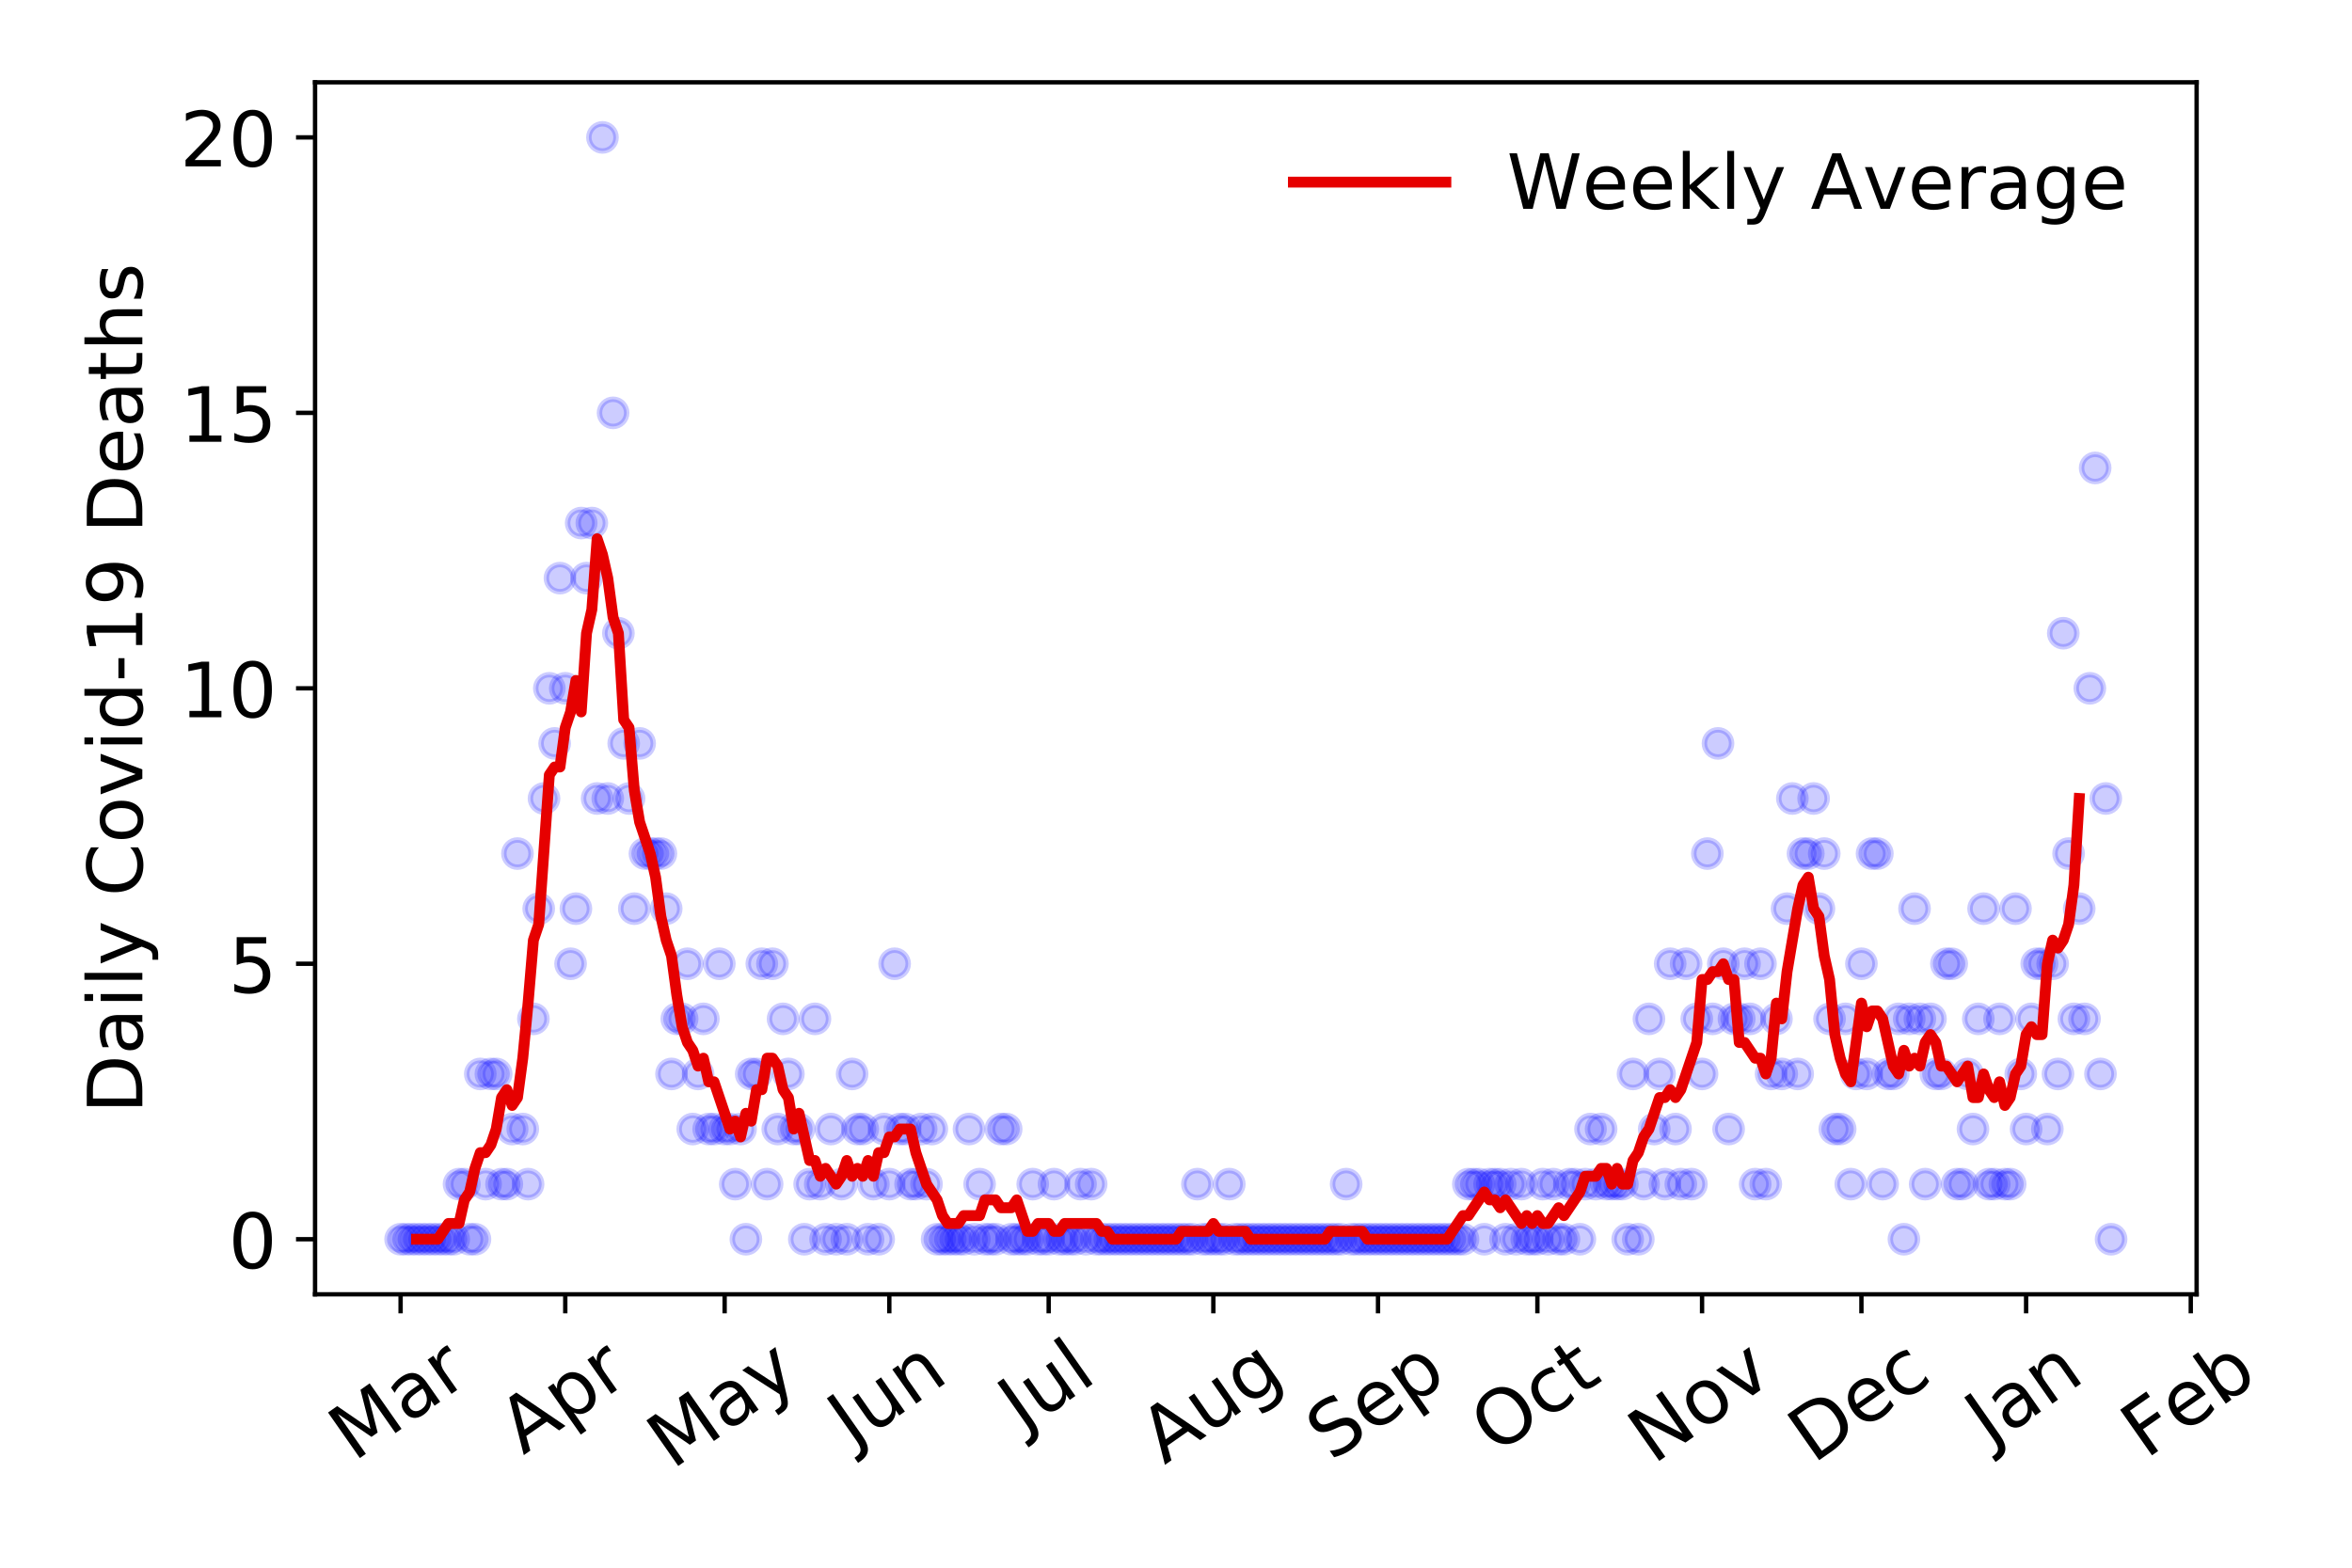 <?xml version="1.0" encoding="utf-8" standalone="no"?>
<!DOCTYPE svg PUBLIC "-//W3C//DTD SVG 1.1//EN"
  "http://www.w3.org/Graphics/SVG/1.1/DTD/svg11.dtd">
<!-- Created with matplotlib (https://matplotlib.org/) -->
<svg height="288pt" version="1.1" viewBox="0 0 432 288" width="432pt" xmlns="http://www.w3.org/2000/svg" xmlns:xlink="http://www.w3.org/1999/xlink">
 <defs>
  <style type="text/css">
*{stroke-linecap:butt;stroke-linejoin:round;}
  </style>
 </defs>
 <g id="figure_1">
  <g id="patch_1">
   <path d="M 0 288 
L 432 288 
L 432 0 
L 0 0 
z
" style="fill:#ffffff;"/>
  </g>
  <g id="axes_1">
   <g id="patch_2">
    <path d="M 57.87 237.778 
L 403.461 237.778 
L 403.461 15.12 
L 57.87 15.12 
z
" style="fill:#ffffff;"/>
   </g>
   <g id="matplotlib.axis_1">
    <g id="xtick_1">
     <g id="line2d_1">
      <defs>
       <path d="M 0 0 
L 0 3.5 
" id="m3def84be49" style="stroke:#000000;stroke-width:0.8;"/>
      </defs>
      <g>
       <use style="stroke:#000000;stroke-width:0.8;" x="73.579" xlink:href="#m3def84be49" y="237.778"/>
      </g>
     </g>
     <g id="text_1">
      <!-- Mar -->
      <defs>
       <path d="M 9.812 72.906 
L 24.516 72.906 
L 43.109 23.297 
L 61.812 72.906 
L 76.516 72.906 
L 76.516 0 
L 66.891 0 
L 66.891 64.016 
L 48.094 14.016 
L 38.188 14.016 
L 19.391 64.016 
L 19.391 0 
L 9.812 0 
z
" id="DejaVuSans-77"/>
       <path d="M 34.281 27.484 
Q 23.391 27.484 19.188 25 
Q 14.984 22.516 14.984 16.5 
Q 14.984 11.719 18.141 8.906 
Q 21.297 6.109 26.703 6.109 
Q 34.188 6.109 38.703 11.406 
Q 43.219 16.703 43.219 25.484 
L 43.219 27.484 
z
M 52.203 31.203 
L 52.203 0 
L 43.219 0 
L 43.219 8.297 
Q 40.141 3.328 35.547 0.953 
Q 30.953 -1.422 24.312 -1.422 
Q 15.922 -1.422 10.953 3.297 
Q 6 8.016 6 15.922 
Q 6 25.141 12.172 29.828 
Q 18.359 34.516 30.609 34.516 
L 43.219 34.516 
L 43.219 35.406 
Q 43.219 41.609 39.141 45 
Q 35.062 48.391 27.688 48.391 
Q 23 48.391 18.547 47.266 
Q 14.109 46.141 10.016 43.891 
L 10.016 52.203 
Q 14.938 54.109 19.578 55.047 
Q 24.219 56 28.609 56 
Q 40.484 56 46.344 49.844 
Q 52.203 43.703 52.203 31.203 
z
" id="DejaVuSans-97"/>
       <path d="M 41.109 46.297 
Q 39.594 47.172 37.812 47.578 
Q 36.031 48 33.891 48 
Q 26.266 48 22.188 43.047 
Q 18.109 38.094 18.109 28.812 
L 18.109 0 
L 9.078 0 
L 9.078 54.688 
L 18.109 54.688 
L 18.109 46.188 
Q 20.953 51.172 25.484 53.578 
Q 30.031 56 36.531 56 
Q 37.453 56 38.578 55.875 
Q 39.703 55.766 41.062 55.516 
z
" id="DejaVuSans-114"/>
      </defs>
      <g transform="translate(64.976 268.643)rotate(-35)scale(0.14 -0.14)">
       <use xlink:href="#DejaVuSans-77"/>
       <use x="86.279" xlink:href="#DejaVuSans-97"/>
       <use x="147.559" xlink:href="#DejaVuSans-114"/>
      </g>
     </g>
    </g>
    <g id="xtick_2">
     <g id="line2d_2">
      <g>
       <use style="stroke:#000000;stroke-width:0.8;" x="103.825" xlink:href="#m3def84be49" y="237.778"/>
      </g>
     </g>
     <g id="text_2">
      <!-- Apr -->
      <defs>
       <path d="M 34.188 63.188 
L 20.797 26.906 
L 47.609 26.906 
z
M 28.609 72.906 
L 39.797 72.906 
L 67.578 0 
L 57.328 0 
L 50.688 18.703 
L 17.828 18.703 
L 11.188 0 
L 0.781 0 
z
" id="DejaVuSans-65"/>
       <path d="M 18.109 8.203 
L 18.109 -20.797 
L 9.078 -20.797 
L 9.078 54.688 
L 18.109 54.688 
L 18.109 46.391 
Q 20.953 51.266 25.266 53.625 
Q 29.594 56 35.594 56 
Q 45.562 56 51.781 48.094 
Q 58.016 40.188 58.016 27.297 
Q 58.016 14.406 51.781 6.484 
Q 45.562 -1.422 35.594 -1.422 
Q 29.594 -1.422 25.266 0.953 
Q 20.953 3.328 18.109 8.203 
z
M 48.688 27.297 
Q 48.688 37.203 44.609 42.844 
Q 40.531 48.484 33.406 48.484 
Q 26.266 48.484 22.188 42.844 
Q 18.109 37.203 18.109 27.297 
Q 18.109 17.391 22.188 11.75 
Q 26.266 6.109 33.406 6.109 
Q 40.531 6.109 44.609 11.75 
Q 48.688 17.391 48.688 27.297 
z
" id="DejaVuSans-112"/>
      </defs>
      <g transform="translate(96.121 267.384)rotate(-35)scale(0.14 -0.14)">
       <use xlink:href="#DejaVuSans-65"/>
       <use x="68.408" xlink:href="#DejaVuSans-112"/>
       <use x="131.885" xlink:href="#DejaVuSans-114"/>
      </g>
     </g>
    </g>
    <g id="xtick_3">
     <g id="line2d_3">
      <g>
       <use style="stroke:#000000;stroke-width:0.8;" x="133.096" xlink:href="#m3def84be49" y="237.778"/>
      </g>
     </g>
     <g id="text_3">
      <!-- May -->
      <defs>
       <path d="M 32.172 -5.078 
Q 28.375 -14.844 24.75 -17.812 
Q 21.141 -20.797 15.094 -20.797 
L 7.906 -20.797 
L 7.906 -13.281 
L 13.188 -13.281 
Q 16.891 -13.281 18.938 -11.516 
Q 21 -9.766 23.484 -3.219 
L 25.094 0.875 
L 2.984 54.688 
L 12.5 54.688 
L 29.594 11.922 
L 46.688 54.688 
L 56.203 54.688 
z
" id="DejaVuSans-121"/>
      </defs>
      <g transform="translate(123.457 270.094)rotate(-35)scale(0.14 -0.14)">
       <use xlink:href="#DejaVuSans-77"/>
       <use x="86.279" xlink:href="#DejaVuSans-97"/>
       <use x="147.559" xlink:href="#DejaVuSans-121"/>
      </g>
     </g>
    </g>
    <g id="xtick_4">
     <g id="line2d_4">
      <g>
       <use style="stroke:#000000;stroke-width:0.8;" x="163.342" xlink:href="#m3def84be49" y="237.778"/>
      </g>
     </g>
     <g id="text_4">
      <!-- Jun -->
      <defs>
       <path d="M 9.812 72.906 
L 19.672 72.906 
L 19.672 5.078 
Q 19.672 -8.109 14.672 -14.062 
Q 9.672 -20.016 -1.422 -20.016 
L -5.172 -20.016 
L -5.172 -11.719 
L -2.094 -11.719 
Q 4.438 -11.719 7.125 -8.047 
Q 9.812 -4.391 9.812 5.078 
z
" id="DejaVuSans-74"/>
       <path d="M 8.5 21.578 
L 8.5 54.688 
L 17.484 54.688 
L 17.484 21.922 
Q 17.484 14.156 20.5 10.266 
Q 23.531 6.391 29.594 6.391 
Q 36.859 6.391 41.078 11.031 
Q 45.312 15.672 45.312 23.688 
L 45.312 54.688 
L 54.297 54.688 
L 54.297 0 
L 45.312 0 
L 45.312 8.406 
Q 42.047 3.422 37.719 1 
Q 33.406 -1.422 27.688 -1.422 
Q 18.266 -1.422 13.375 4.438 
Q 8.5 10.297 8.5 21.578 
z
M 31.109 56 
z
" id="DejaVuSans-117"/>
       <path d="M 54.891 33.016 
L 54.891 0 
L 45.906 0 
L 45.906 32.719 
Q 45.906 40.484 42.875 44.328 
Q 39.844 48.188 33.797 48.188 
Q 26.516 48.188 22.312 43.547 
Q 18.109 38.922 18.109 30.906 
L 18.109 0 
L 9.078 0 
L 9.078 54.688 
L 18.109 54.688 
L 18.109 46.188 
Q 21.344 51.125 25.703 53.562 
Q 30.078 56 35.797 56 
Q 45.219 56 50.047 50.172 
Q 54.891 44.344 54.891 33.016 
z
" id="DejaVuSans-110"/>
      </defs>
      <g transform="translate(156.599 266.039)rotate(-35)scale(0.14 -0.14)">
       <use xlink:href="#DejaVuSans-74"/>
       <use x="29.492" xlink:href="#DejaVuSans-117"/>
       <use x="92.871" xlink:href="#DejaVuSans-110"/>
      </g>
     </g>
    </g>
    <g id="xtick_5">
     <g id="line2d_5">
      <g>
       <use style="stroke:#000000;stroke-width:0.8;" x="192.613" xlink:href="#m3def84be49" y="237.778"/>
      </g>
     </g>
     <g id="text_5">
      <!-- Jul -->
      <defs>
       <path d="M 9.422 75.984 
L 18.406 75.984 
L 18.406 0 
L 9.422 0 
z
" id="DejaVuSans-108"/>
      </defs>
      <g transform="translate(187.911 263.181)rotate(-35)scale(0.14 -0.14)">
       <use xlink:href="#DejaVuSans-74"/>
       <use x="29.492" xlink:href="#DejaVuSans-117"/>
       <use x="92.871" xlink:href="#DejaVuSans-108"/>
      </g>
     </g>
    </g>
    <g id="xtick_6">
     <g id="line2d_6">
      <g>
       <use style="stroke:#000000;stroke-width:0.8;" x="222.86" xlink:href="#m3def84be49" y="237.778"/>
      </g>
     </g>
     <g id="text_6">
      <!-- Aug -->
      <defs>
       <path d="M 45.406 27.984 
Q 45.406 37.75 41.375 43.109 
Q 37.359 48.484 30.078 48.484 
Q 22.859 48.484 18.828 43.109 
Q 14.797 37.75 14.797 27.984 
Q 14.797 18.266 18.828 12.891 
Q 22.859 7.516 30.078 7.516 
Q 37.359 7.516 41.375 12.891 
Q 45.406 18.266 45.406 27.984 
z
M 54.391 6.781 
Q 54.391 -7.172 48.188 -13.984 
Q 42 -20.797 29.203 -20.797 
Q 24.469 -20.797 20.266 -20.094 
Q 16.062 -19.391 12.109 -17.922 
L 12.109 -9.188 
Q 16.062 -11.328 19.922 -12.344 
Q 23.781 -13.375 27.781 -13.375 
Q 36.625 -13.375 41.016 -8.766 
Q 45.406 -4.156 45.406 5.172 
L 45.406 9.625 
Q 42.625 4.781 38.281 2.391 
Q 33.938 0 27.875 0 
Q 17.828 0 11.672 7.656 
Q 5.516 15.328 5.516 27.984 
Q 5.516 40.672 11.672 48.328 
Q 17.828 56 27.875 56 
Q 33.938 56 38.281 53.609 
Q 42.625 51.219 45.406 46.391 
L 45.406 54.688 
L 54.391 54.688 
z
" id="DejaVuSans-103"/>
      </defs>
      <g transform="translate(213.879 269.172)rotate(-35)scale(0.14 -0.14)">
       <use xlink:href="#DejaVuSans-65"/>
       <use x="68.408" xlink:href="#DejaVuSans-117"/>
       <use x="131.787" xlink:href="#DejaVuSans-103"/>
      </g>
     </g>
    </g>
    <g id="xtick_7">
     <g id="line2d_7">
      <g>
       <use style="stroke:#000000;stroke-width:0.8;" x="253.106" xlink:href="#m3def84be49" y="237.778"/>
      </g>
     </g>
     <g id="text_7">
      <!-- Sep -->
      <defs>
       <path d="M 53.516 70.516 
L 53.516 60.891 
Q 47.906 63.578 42.922 64.891 
Q 37.938 66.219 33.297 66.219 
Q 25.25 66.219 20.875 63.094 
Q 16.5 59.969 16.5 54.203 
Q 16.5 49.359 19.406 46.891 
Q 22.312 44.438 30.422 42.922 
L 36.375 41.703 
Q 47.406 39.594 52.656 34.297 
Q 57.906 29 57.906 20.125 
Q 57.906 9.516 50.797 4.047 
Q 43.703 -1.422 29.984 -1.422 
Q 24.812 -1.422 18.969 -0.25 
Q 13.141 0.922 6.891 3.219 
L 6.891 13.375 
Q 12.891 10.016 18.656 8.297 
Q 24.422 6.594 29.984 6.594 
Q 38.422 6.594 43.016 9.906 
Q 47.609 13.234 47.609 19.391 
Q 47.609 24.75 44.312 27.781 
Q 41.016 30.812 33.5 32.328 
L 27.484 33.5 
Q 16.453 35.688 11.516 40.375 
Q 6.594 45.062 6.594 53.422 
Q 6.594 63.094 13.406 68.656 
Q 20.219 74.219 32.172 74.219 
Q 37.312 74.219 42.625 73.281 
Q 47.953 72.359 53.516 70.516 
z
" id="DejaVuSans-83"/>
       <path d="M 56.203 29.594 
L 56.203 25.203 
L 14.891 25.203 
Q 15.484 15.922 20.484 11.062 
Q 25.484 6.203 34.422 6.203 
Q 39.594 6.203 44.453 7.469 
Q 49.312 8.734 54.109 11.281 
L 54.109 2.781 
Q 49.266 0.734 44.188 -0.344 
Q 39.109 -1.422 33.891 -1.422 
Q 20.797 -1.422 13.156 6.188 
Q 5.516 13.812 5.516 26.812 
Q 5.516 40.234 12.766 48.109 
Q 20.016 56 32.328 56 
Q 43.359 56 49.781 48.891 
Q 56.203 41.797 56.203 29.594 
z
M 47.219 32.234 
Q 47.125 39.594 43.094 43.984 
Q 39.062 48.391 32.422 48.391 
Q 24.906 48.391 20.391 44.141 
Q 15.875 39.891 15.188 32.172 
z
" id="DejaVuSans-101"/>
      </defs>
      <g transform="translate(244.513 268.629)rotate(-35)scale(0.14 -0.14)">
       <use xlink:href="#DejaVuSans-83"/>
       <use x="63.477" xlink:href="#DejaVuSans-101"/>
       <use x="125" xlink:href="#DejaVuSans-112"/>
      </g>
     </g>
    </g>
    <g id="xtick_8">
     <g id="line2d_8">
      <g>
       <use style="stroke:#000000;stroke-width:0.8;" x="282.377" xlink:href="#m3def84be49" y="237.778"/>
      </g>
     </g>
     <g id="text_8">
      <!-- Oct -->
      <defs>
       <path d="M 39.406 66.219 
Q 28.656 66.219 22.328 58.203 
Q 16.016 50.203 16.016 36.375 
Q 16.016 22.609 22.328 14.594 
Q 28.656 6.594 39.406 6.594 
Q 50.141 6.594 56.422 14.594 
Q 62.703 22.609 62.703 36.375 
Q 62.703 50.203 56.422 58.203 
Q 50.141 66.219 39.406 66.219 
z
M 39.406 74.219 
Q 54.734 74.219 63.906 63.938 
Q 73.094 53.656 73.094 36.375 
Q 73.094 19.141 63.906 8.859 
Q 54.734 -1.422 39.406 -1.422 
Q 24.031 -1.422 14.812 8.828 
Q 5.609 19.094 5.609 36.375 
Q 5.609 53.656 14.812 63.938 
Q 24.031 74.219 39.406 74.219 
z
" id="DejaVuSans-79"/>
       <path d="M 48.781 52.594 
L 48.781 44.188 
Q 44.969 46.297 41.141 47.344 
Q 37.312 48.391 33.406 48.391 
Q 24.656 48.391 19.812 42.844 
Q 14.984 37.312 14.984 27.297 
Q 14.984 17.281 19.812 11.734 
Q 24.656 6.203 33.406 6.203 
Q 37.312 6.203 41.141 7.25 
Q 44.969 8.297 48.781 10.406 
L 48.781 2.094 
Q 45.016 0.344 40.984 -0.531 
Q 36.969 -1.422 32.422 -1.422 
Q 20.062 -1.422 12.781 6.344 
Q 5.516 14.109 5.516 27.297 
Q 5.516 40.672 12.859 48.328 
Q 20.219 56 33.016 56 
Q 37.156 56 41.109 55.141 
Q 45.062 54.297 48.781 52.594 
z
" id="DejaVuSans-99"/>
       <path d="M 18.312 70.219 
L 18.312 54.688 
L 36.812 54.688 
L 36.812 47.703 
L 18.312 47.703 
L 18.312 18.016 
Q 18.312 11.328 20.141 9.422 
Q 21.969 7.516 27.594 7.516 
L 36.812 7.516 
L 36.812 0 
L 27.594 0 
Q 17.188 0 13.234 3.875 
Q 9.281 7.766 9.281 18.016 
L 9.281 47.703 
L 2.688 47.703 
L 2.688 54.688 
L 9.281 54.688 
L 9.281 70.219 
z
" id="DejaVuSans-116"/>
      </defs>
      <g transform="translate(274.678 267.377)rotate(-35)scale(0.14 -0.14)">
       <use xlink:href="#DejaVuSans-79"/>
       <use x="78.711" xlink:href="#DejaVuSans-99"/>
       <use x="133.691" xlink:href="#DejaVuSans-116"/>
      </g>
     </g>
    </g>
    <g id="xtick_9">
     <g id="line2d_9">
      <g>
       <use style="stroke:#000000;stroke-width:0.8;" x="312.623" xlink:href="#m3def84be49" y="237.778"/>
      </g>
     </g>
     <g id="text_9">
      <!-- Nov -->
      <defs>
       <path d="M 9.812 72.906 
L 23.094 72.906 
L 55.422 11.922 
L 55.422 72.906 
L 64.984 72.906 
L 64.984 0 
L 51.703 0 
L 19.391 60.984 
L 19.391 0 
L 9.812 0 
z
" id="DejaVuSans-78"/>
       <path d="M 30.609 48.391 
Q 23.391 48.391 19.188 42.75 
Q 14.984 37.109 14.984 27.297 
Q 14.984 17.484 19.156 11.844 
Q 23.344 6.203 30.609 6.203 
Q 37.797 6.203 41.984 11.859 
Q 46.188 17.531 46.188 27.297 
Q 46.188 37.016 41.984 42.703 
Q 37.797 48.391 30.609 48.391 
z
M 30.609 56 
Q 42.328 56 49.016 48.375 
Q 55.719 40.766 55.719 27.297 
Q 55.719 13.875 49.016 6.219 
Q 42.328 -1.422 30.609 -1.422 
Q 18.844 -1.422 12.172 6.219 
Q 5.516 13.875 5.516 27.297 
Q 5.516 40.766 12.172 48.375 
Q 18.844 56 30.609 56 
z
" id="DejaVuSans-111"/>
       <path d="M 2.984 54.688 
L 12.5 54.688 
L 29.594 8.797 
L 46.688 54.688 
L 56.203 54.688 
L 35.688 0 
L 23.484 0 
z
" id="DejaVuSans-118"/>
      </defs>
      <g transform="translate(303.647 269.166)rotate(-35)scale(0.14 -0.14)">
       <use xlink:href="#DejaVuSans-78"/>
       <use x="74.805" xlink:href="#DejaVuSans-111"/>
       <use x="135.986" xlink:href="#DejaVuSans-118"/>
      </g>
     </g>
    </g>
    <g id="xtick_10">
     <g id="line2d_10">
      <g>
       <use style="stroke:#000000;stroke-width:0.8;" x="341.894" xlink:href="#m3def84be49" y="237.778"/>
      </g>
     </g>
     <g id="text_10">
      <!-- Dec -->
      <defs>
       <path d="M 19.672 64.797 
L 19.672 8.109 
L 31.594 8.109 
Q 46.688 8.109 53.688 14.938 
Q 60.688 21.781 60.688 36.531 
Q 60.688 51.172 53.688 57.984 
Q 46.688 64.797 31.594 64.797 
z
M 9.812 72.906 
L 30.078 72.906 
Q 51.266 72.906 61.172 64.094 
Q 71.094 55.281 71.094 36.531 
Q 71.094 17.672 61.125 8.828 
Q 51.172 0 30.078 0 
L 9.812 0 
z
" id="DejaVuSans-68"/>
      </defs>
      <g transform="translate(333.014 269.032)rotate(-35)scale(0.14 -0.14)">
       <use xlink:href="#DejaVuSans-68"/>
       <use x="77.002" xlink:href="#DejaVuSans-101"/>
       <use x="138.525" xlink:href="#DejaVuSans-99"/>
      </g>
     </g>
    </g>
    <g id="xtick_11">
     <g id="line2d_11">
      <g>
       <use style="stroke:#000000;stroke-width:0.8;" x="372.141" xlink:href="#m3def84be49" y="237.778"/>
      </g>
     </g>
     <g id="text_11">
      <!-- Jan -->
      <g transform="translate(365.517 265.871)rotate(-35)scale(0.14 -0.14)">
       <use xlink:href="#DejaVuSans-74"/>
       <use x="29.492" xlink:href="#DejaVuSans-97"/>
       <use x="90.771" xlink:href="#DejaVuSans-110"/>
      </g>
     </g>
    </g>
    <g id="xtick_12">
     <g id="line2d_12">
      <g>
       <use style="stroke:#000000;stroke-width:0.8;" x="402.387" xlink:href="#m3def84be49" y="237.778"/>
      </g>
     </g>
     <g id="text_12">
      <!-- Feb -->
      <defs>
       <path d="M 9.812 72.906 
L 51.703 72.906 
L 51.703 64.594 
L 19.672 64.594 
L 19.672 43.109 
L 48.578 43.109 
L 48.578 34.812 
L 19.672 34.812 
L 19.672 0 
L 9.812 0 
z
" id="DejaVuSans-70"/>
       <path d="M 48.688 27.297 
Q 48.688 37.203 44.609 42.844 
Q 40.531 48.484 33.406 48.484 
Q 26.266 48.484 22.188 42.844 
Q 18.109 37.203 18.109 27.297 
Q 18.109 17.391 22.188 11.75 
Q 26.266 6.109 33.406 6.109 
Q 40.531 6.109 44.609 11.75 
Q 48.688 17.391 48.688 27.297 
z
M 18.109 46.391 
Q 20.953 51.266 25.266 53.625 
Q 29.594 56 35.594 56 
Q 45.562 56 51.781 48.094 
Q 58.016 40.188 58.016 27.297 
Q 58.016 14.406 51.781 6.484 
Q 45.562 -1.422 35.594 -1.422 
Q 29.594 -1.422 25.266 0.953 
Q 20.953 3.328 18.109 8.203 
L 18.109 0 
L 9.078 0 
L 9.078 75.984 
L 18.109 75.984 
z
" id="DejaVuSans-98"/>
      </defs>
      <g transform="translate(394.141 268.143)rotate(-35)scale(0.14 -0.14)">
       <use xlink:href="#DejaVuSans-70"/>
       <use x="57.441" xlink:href="#DejaVuSans-101"/>
       <use x="118.965" xlink:href="#DejaVuSans-98"/>
      </g>
     </g>
    </g>
   </g>
   <g id="matplotlib.axis_2">
    <g id="ytick_1">
     <g id="line2d_13">
      <defs>
       <path d="M 0 0 
L -3.5 0 
" id="md355b7ab63" style="stroke:#000000;stroke-width:0.8;"/>
      </defs>
      <g>
       <use style="stroke:#000000;stroke-width:0.8;" x="57.87" xlink:href="#md355b7ab63" y="227.657"/>
      </g>
     </g>
     <g id="text_13">
      <!-- 0 -->
      <defs>
       <path d="M 31.781 66.406 
Q 24.172 66.406 20.328 58.906 
Q 16.5 51.422 16.5 36.375 
Q 16.5 21.391 20.328 13.891 
Q 24.172 6.391 31.781 6.391 
Q 39.453 6.391 43.281 13.891 
Q 47.125 21.391 47.125 36.375 
Q 47.125 51.422 43.281 58.906 
Q 39.453 66.406 31.781 66.406 
z
M 31.781 74.219 
Q 44.047 74.219 50.516 64.516 
Q 56.984 54.828 56.984 36.375 
Q 56.984 17.969 50.516 8.266 
Q 44.047 -1.422 31.781 -1.422 
Q 19.531 -1.422 13.062 8.266 
Q 6.594 17.969 6.594 36.375 
Q 6.594 54.828 13.062 64.516 
Q 19.531 74.219 31.781 74.219 
z
" id="DejaVuSans-48"/>
      </defs>
      <g transform="translate(41.962 232.976)scale(0.14 -0.14)">
       <use xlink:href="#DejaVuSans-48"/>
      </g>
     </g>
    </g>
    <g id="ytick_2">
     <g id="line2d_14">
      <g>
       <use style="stroke:#000000;stroke-width:0.8;" x="57.87" xlink:href="#md355b7ab63" y="177.053"/>
      </g>
     </g>
     <g id="text_14">
      <!-- 5 -->
      <defs>
       <path d="M 10.797 72.906 
L 49.516 72.906 
L 49.516 64.594 
L 19.828 64.594 
L 19.828 46.734 
Q 21.969 47.469 24.109 47.828 
Q 26.266 48.188 28.422 48.188 
Q 40.625 48.188 47.75 41.5 
Q 54.891 34.812 54.891 23.391 
Q 54.891 11.625 47.562 5.094 
Q 40.234 -1.422 26.906 -1.422 
Q 22.312 -1.422 17.547 -0.641 
Q 12.797 0.141 7.719 1.703 
L 7.719 11.625 
Q 12.109 9.234 16.797 8.062 
Q 21.484 6.891 26.703 6.891 
Q 35.156 6.891 40.078 11.328 
Q 45.016 15.766 45.016 23.391 
Q 45.016 31 40.078 35.438 
Q 35.156 39.891 26.703 39.891 
Q 22.75 39.891 18.812 39.016 
Q 14.891 38.141 10.797 36.281 
z
" id="DejaVuSans-53"/>
      </defs>
      <g transform="translate(41.962 182.372)scale(0.14 -0.14)">
       <use xlink:href="#DejaVuSans-53"/>
      </g>
     </g>
    </g>
    <g id="ytick_3">
     <g id="line2d_15">
      <g>
       <use style="stroke:#000000;stroke-width:0.8;" x="57.87" xlink:href="#md355b7ab63" y="126.449"/>
      </g>
     </g>
     <g id="text_15">
      <!-- 10 -->
      <defs>
       <path d="M 12.406 8.297 
L 28.516 8.297 
L 28.516 63.922 
L 10.984 60.406 
L 10.984 69.391 
L 28.422 72.906 
L 38.281 72.906 
L 38.281 8.297 
L 54.391 8.297 
L 54.391 0 
L 12.406 0 
z
" id="DejaVuSans-49"/>
      </defs>
      <g transform="translate(33.055 131.768)scale(0.14 -0.14)">
       <use xlink:href="#DejaVuSans-49"/>
       <use x="63.623" xlink:href="#DejaVuSans-48"/>
      </g>
     </g>
    </g>
    <g id="ytick_4">
     <g id="line2d_16">
      <g>
       <use style="stroke:#000000;stroke-width:0.8;" x="57.87" xlink:href="#md355b7ab63" y="75.845"/>
      </g>
     </g>
     <g id="text_16">
      <!-- 15 -->
      <g transform="translate(33.055 81.164)scale(0.14 -0.14)">
       <use xlink:href="#DejaVuSans-49"/>
       <use x="63.623" xlink:href="#DejaVuSans-53"/>
      </g>
     </g>
    </g>
    <g id="ytick_5">
     <g id="line2d_17">
      <g>
       <use style="stroke:#000000;stroke-width:0.8;" x="57.87" xlink:href="#md355b7ab63" y="25.241"/>
      </g>
     </g>
     <g id="text_17">
      <!-- 20 -->
      <defs>
       <path d="M 19.188 8.297 
L 53.609 8.297 
L 53.609 0 
L 7.328 0 
L 7.328 8.297 
Q 12.938 14.109 22.625 23.891 
Q 32.328 33.688 34.812 36.531 
Q 39.547 41.844 41.422 45.531 
Q 43.312 49.219 43.312 52.781 
Q 43.312 58.594 39.234 62.25 
Q 35.156 65.922 28.609 65.922 
Q 23.969 65.922 18.812 64.312 
Q 13.672 62.703 7.812 59.422 
L 7.812 69.391 
Q 13.766 71.781 18.938 73 
Q 24.125 74.219 28.422 74.219 
Q 39.75 74.219 46.484 68.547 
Q 53.219 62.891 53.219 53.422 
Q 53.219 48.922 51.531 44.891 
Q 49.859 40.875 45.406 35.406 
Q 44.188 33.984 37.641 27.219 
Q 31.109 20.453 19.188 8.297 
z
" id="DejaVuSans-50"/>
      </defs>
      <g transform="translate(33.055 30.56)scale(0.14 -0.14)">
       <use xlink:href="#DejaVuSans-50"/>
       <use x="63.623" xlink:href="#DejaVuSans-48"/>
      </g>
     </g>
    </g>
    <g id="text_18">
     <!-- Daily Covid-19 Deaths -->
     <defs>
      <path d="M 9.422 54.688 
L 18.406 54.688 
L 18.406 0 
L 9.422 0 
z
M 9.422 75.984 
L 18.406 75.984 
L 18.406 64.594 
L 9.422 64.594 
z
" id="DejaVuSans-105"/>
      <path id="DejaVuSans-32"/>
      <path d="M 64.406 67.281 
L 64.406 56.891 
Q 59.422 61.531 53.781 63.812 
Q 48.141 66.109 41.797 66.109 
Q 29.297 66.109 22.656 58.469 
Q 16.016 50.828 16.016 36.375 
Q 16.016 21.969 22.656 14.328 
Q 29.297 6.688 41.797 6.688 
Q 48.141 6.688 53.781 8.984 
Q 59.422 11.281 64.406 15.922 
L 64.406 5.609 
Q 59.234 2.094 53.438 0.328 
Q 47.656 -1.422 41.219 -1.422 
Q 24.656 -1.422 15.125 8.703 
Q 5.609 18.844 5.609 36.375 
Q 5.609 53.953 15.125 64.078 
Q 24.656 74.219 41.219 74.219 
Q 47.75 74.219 53.531 72.484 
Q 59.328 70.75 64.406 67.281 
z
" id="DejaVuSans-67"/>
      <path d="M 45.406 46.391 
L 45.406 75.984 
L 54.391 75.984 
L 54.391 0 
L 45.406 0 
L 45.406 8.203 
Q 42.578 3.328 38.25 0.953 
Q 33.938 -1.422 27.875 -1.422 
Q 17.969 -1.422 11.734 6.484 
Q 5.516 14.406 5.516 27.297 
Q 5.516 40.188 11.734 48.094 
Q 17.969 56 27.875 56 
Q 33.938 56 38.25 53.625 
Q 42.578 51.266 45.406 46.391 
z
M 14.797 27.297 
Q 14.797 17.391 18.875 11.75 
Q 22.953 6.109 30.078 6.109 
Q 37.203 6.109 41.297 11.75 
Q 45.406 17.391 45.406 27.297 
Q 45.406 37.203 41.297 42.844 
Q 37.203 48.484 30.078 48.484 
Q 22.953 48.484 18.875 42.844 
Q 14.797 37.203 14.797 27.297 
z
" id="DejaVuSans-100"/>
      <path d="M 4.891 31.391 
L 31.203 31.391 
L 31.203 23.391 
L 4.891 23.391 
z
" id="DejaVuSans-45"/>
      <path d="M 10.984 1.516 
L 10.984 10.5 
Q 14.703 8.734 18.5 7.812 
Q 22.312 6.891 25.984 6.891 
Q 35.75 6.891 40.891 13.453 
Q 46.047 20.016 46.781 33.406 
Q 43.953 29.203 39.594 26.953 
Q 35.25 24.703 29.984 24.703 
Q 19.047 24.703 12.672 31.312 
Q 6.297 37.938 6.297 49.422 
Q 6.297 60.641 12.938 67.422 
Q 19.578 74.219 30.609 74.219 
Q 43.266 74.219 49.922 64.516 
Q 56.594 54.828 56.594 36.375 
Q 56.594 19.141 48.406 8.859 
Q 40.234 -1.422 26.422 -1.422 
Q 22.703 -1.422 18.891 -0.688 
Q 15.094 0.047 10.984 1.516 
z
M 30.609 32.422 
Q 37.25 32.422 41.125 36.953 
Q 45.016 41.5 45.016 49.422 
Q 45.016 57.281 41.125 61.844 
Q 37.25 66.406 30.609 66.406 
Q 23.969 66.406 20.094 61.844 
Q 16.219 57.281 16.219 49.422 
Q 16.219 41.5 20.094 36.953 
Q 23.969 32.422 30.609 32.422 
z
" id="DejaVuSans-57"/>
      <path d="M 54.891 33.016 
L 54.891 0 
L 45.906 0 
L 45.906 32.719 
Q 45.906 40.484 42.875 44.328 
Q 39.844 48.188 33.797 48.188 
Q 26.516 48.188 22.312 43.547 
Q 18.109 38.922 18.109 30.906 
L 18.109 0 
L 9.078 0 
L 9.078 75.984 
L 18.109 75.984 
L 18.109 46.188 
Q 21.344 51.125 25.703 53.562 
Q 30.078 56 35.797 56 
Q 45.219 56 50.047 50.172 
Q 54.891 44.344 54.891 33.016 
z
" id="DejaVuSans-104"/>
      <path d="M 44.281 53.078 
L 44.281 44.578 
Q 40.484 46.531 36.375 47.5 
Q 32.281 48.484 27.875 48.484 
Q 21.188 48.484 17.844 46.438 
Q 14.5 44.391 14.5 40.281 
Q 14.5 37.156 16.891 35.375 
Q 19.281 33.594 26.516 31.984 
L 29.594 31.297 
Q 39.156 29.25 43.188 25.516 
Q 47.219 21.781 47.219 15.094 
Q 47.219 7.469 41.188 3.016 
Q 35.156 -1.422 24.609 -1.422 
Q 20.219 -1.422 15.453 -0.562 
Q 10.688 0.297 5.422 2 
L 5.422 11.281 
Q 10.406 8.688 15.234 7.391 
Q 20.062 6.109 24.812 6.109 
Q 31.156 6.109 34.562 8.281 
Q 37.984 10.453 37.984 14.406 
Q 37.984 18.062 35.516 20.016 
Q 33.062 21.969 24.703 23.781 
L 21.578 24.516 
Q 13.234 26.266 9.516 29.906 
Q 5.812 33.547 5.812 39.891 
Q 5.812 47.609 11.281 51.797 
Q 16.75 56 26.812 56 
Q 31.781 56 36.172 55.266 
Q 40.578 54.547 44.281 53.078 
z
" id="DejaVuSans-115"/>
     </defs>
     <g transform="translate(26.143 204.56)rotate(-90)scale(0.14 -0.14)">
      <use xlink:href="#DejaVuSans-68"/>
      <use x="77.002" xlink:href="#DejaVuSans-97"/>
      <use x="138.281" xlink:href="#DejaVuSans-105"/>
      <use x="166.064" xlink:href="#DejaVuSans-108"/>
      <use x="193.848" xlink:href="#DejaVuSans-121"/>
      <use x="253.027" xlink:href="#DejaVuSans-32"/>
      <use x="284.814" xlink:href="#DejaVuSans-67"/>
      <use x="354.639" xlink:href="#DejaVuSans-111"/>
      <use x="415.82" xlink:href="#DejaVuSans-118"/>
      <use x="475" xlink:href="#DejaVuSans-105"/>
      <use x="502.783" xlink:href="#DejaVuSans-100"/>
      <use x="566.26" xlink:href="#DejaVuSans-45"/>
      <use x="602.344" xlink:href="#DejaVuSans-49"/>
      <use x="665.967" xlink:href="#DejaVuSans-57"/>
      <use x="729.59" xlink:href="#DejaVuSans-32"/>
      <use x="761.377" xlink:href="#DejaVuSans-68"/>
      <use x="838.379" xlink:href="#DejaVuSans-101"/>
      <use x="899.902" xlink:href="#DejaVuSans-97"/>
      <use x="961.182" xlink:href="#DejaVuSans-116"/>
      <use x="1000.391" xlink:href="#DejaVuSans-104"/>
      <use x="1063.77" xlink:href="#DejaVuSans-115"/>
     </g>
    </g>
   </g>
   <g id="line2d_18">
    <defs>
     <path d="M 0 2.5 
C 0.663 2.5 1.299 2.237 1.768 1.768 
C 2.237 1.299 2.5 0.663 2.5 0 
C 2.5 -0.663 2.237 -1.299 1.768 -1.768 
C 1.299 -2.237 0.663 -2.5 0 -2.5 
C -0.663 -2.5 -1.299 -2.237 -1.768 -1.768 
C -2.237 -1.299 -2.5 -0.663 -2.5 0 
C -2.5 0.663 -2.237 1.299 -1.768 1.768 
C -1.299 2.237 -0.663 2.5 0 2.5 
z
" id="m59d2fe3bce" style="stroke:#0000ff;stroke-opacity:0.2;"/>
    </defs>
    <g clip-path="url(#p22162c7c43)">
     <use style="fill:#0000ff;fill-opacity:0.2;stroke:#0000ff;stroke-opacity:0.2;" x="73.579" xlink:href="#m59d2fe3bce" y="227.657"/>
     <use style="fill:#0000ff;fill-opacity:0.2;stroke:#0000ff;stroke-opacity:0.2;" x="74.554" xlink:href="#m59d2fe3bce" y="227.657"/>
     <use style="fill:#0000ff;fill-opacity:0.2;stroke:#0000ff;stroke-opacity:0.2;" x="75.53" xlink:href="#m59d2fe3bce" y="227.657"/>
     <use style="fill:#0000ff;fill-opacity:0.2;stroke:#0000ff;stroke-opacity:0.2;" x="76.506" xlink:href="#m59d2fe3bce" y="227.657"/>
     <use style="fill:#0000ff;fill-opacity:0.2;stroke:#0000ff;stroke-opacity:0.2;" x="77.481" xlink:href="#m59d2fe3bce" y="227.657"/>
     <use style="fill:#0000ff;fill-opacity:0.2;stroke:#0000ff;stroke-opacity:0.2;" x="78.457" xlink:href="#m59d2fe3bce" y="227.657"/>
     <use style="fill:#0000ff;fill-opacity:0.2;stroke:#0000ff;stroke-opacity:0.2;" x="79.433" xlink:href="#m59d2fe3bce" y="227.657"/>
     <use style="fill:#0000ff;fill-opacity:0.2;stroke:#0000ff;stroke-opacity:0.2;" x="80.409" xlink:href="#m59d2fe3bce" y="227.657"/>
     <use style="fill:#0000ff;fill-opacity:0.2;stroke:#0000ff;stroke-opacity:0.2;" x="81.384" xlink:href="#m59d2fe3bce" y="227.657"/>
     <use style="fill:#0000ff;fill-opacity:0.2;stroke:#0000ff;stroke-opacity:0.2;" x="82.36" xlink:href="#m59d2fe3bce" y="227.657"/>
     <use style="fill:#0000ff;fill-opacity:0.2;stroke:#0000ff;stroke-opacity:0.2;" x="83.336" xlink:href="#m59d2fe3bce" y="227.657"/>
     <use style="fill:#0000ff;fill-opacity:0.2;stroke:#0000ff;stroke-opacity:0.2;" x="84.311" xlink:href="#m59d2fe3bce" y="217.537"/>
     <use style="fill:#0000ff;fill-opacity:0.2;stroke:#0000ff;stroke-opacity:0.2;" x="85.287" xlink:href="#m59d2fe3bce" y="217.537"/>
     <use style="fill:#0000ff;fill-opacity:0.2;stroke:#0000ff;stroke-opacity:0.2;" x="86.263" xlink:href="#m59d2fe3bce" y="227.657"/>
     <use style="fill:#0000ff;fill-opacity:0.2;stroke:#0000ff;stroke-opacity:0.2;" x="87.238" xlink:href="#m59d2fe3bce" y="227.657"/>
     <use style="fill:#0000ff;fill-opacity:0.2;stroke:#0000ff;stroke-opacity:0.2;" x="88.214" xlink:href="#m59d2fe3bce" y="197.295"/>
     <use style="fill:#0000ff;fill-opacity:0.2;stroke:#0000ff;stroke-opacity:0.2;" x="89.19" xlink:href="#m59d2fe3bce" y="217.537"/>
     <use style="fill:#0000ff;fill-opacity:0.2;stroke:#0000ff;stroke-opacity:0.2;" x="90.165" xlink:href="#m59d2fe3bce" y="197.295"/>
     <use style="fill:#0000ff;fill-opacity:0.2;stroke:#0000ff;stroke-opacity:0.2;" x="91.141" xlink:href="#m59d2fe3bce" y="197.295"/>
     <use style="fill:#0000ff;fill-opacity:0.2;stroke:#0000ff;stroke-opacity:0.2;" x="92.117" xlink:href="#m59d2fe3bce" y="217.537"/>
     <use style="fill:#0000ff;fill-opacity:0.2;stroke:#0000ff;stroke-opacity:0.2;" x="93.093" xlink:href="#m59d2fe3bce" y="217.537"/>
     <use style="fill:#0000ff;fill-opacity:0.2;stroke:#0000ff;stroke-opacity:0.2;" x="94.068" xlink:href="#m59d2fe3bce" y="207.416"/>
     <use style="fill:#0000ff;fill-opacity:0.2;stroke:#0000ff;stroke-opacity:0.2;" x="95.044" xlink:href="#m59d2fe3bce" y="156.812"/>
     <use style="fill:#0000ff;fill-opacity:0.2;stroke:#0000ff;stroke-opacity:0.2;" x="96.02" xlink:href="#m59d2fe3bce" y="207.416"/>
     <use style="fill:#0000ff;fill-opacity:0.2;stroke:#0000ff;stroke-opacity:0.2;" x="96.995" xlink:href="#m59d2fe3bce" y="217.537"/>
     <use style="fill:#0000ff;fill-opacity:0.2;stroke:#0000ff;stroke-opacity:0.2;" x="97.971" xlink:href="#m59d2fe3bce" y="187.174"/>
     <use style="fill:#0000ff;fill-opacity:0.2;stroke:#0000ff;stroke-opacity:0.2;" x="98.947" xlink:href="#m59d2fe3bce" y="166.932"/>
     <use style="fill:#0000ff;fill-opacity:0.2;stroke:#0000ff;stroke-opacity:0.2;" x="99.922" xlink:href="#m59d2fe3bce" y="146.691"/>
     <use style="fill:#0000ff;fill-opacity:0.2;stroke:#0000ff;stroke-opacity:0.2;" x="100.898" xlink:href="#m59d2fe3bce" y="126.449"/>
     <use style="fill:#0000ff;fill-opacity:0.2;stroke:#0000ff;stroke-opacity:0.2;" x="101.874" xlink:href="#m59d2fe3bce" y="136.57"/>
     <use style="fill:#0000ff;fill-opacity:0.2;stroke:#0000ff;stroke-opacity:0.2;" x="102.849" xlink:href="#m59d2fe3bce" y="106.207"/>
     <use style="fill:#0000ff;fill-opacity:0.2;stroke:#0000ff;stroke-opacity:0.2;" x="103.825" xlink:href="#m59d2fe3bce" y="126.449"/>
     <use style="fill:#0000ff;fill-opacity:0.2;stroke:#0000ff;stroke-opacity:0.2;" x="104.801" xlink:href="#m59d2fe3bce" y="177.053"/>
     <use style="fill:#0000ff;fill-opacity:0.2;stroke:#0000ff;stroke-opacity:0.2;" x="105.777" xlink:href="#m59d2fe3bce" y="166.932"/>
     <use style="fill:#0000ff;fill-opacity:0.2;stroke:#0000ff;stroke-opacity:0.2;" x="106.752" xlink:href="#m59d2fe3bce" y="96.087"/>
     <use style="fill:#0000ff;fill-opacity:0.2;stroke:#0000ff;stroke-opacity:0.2;" x="107.728" xlink:href="#m59d2fe3bce" y="106.207"/>
     <use style="fill:#0000ff;fill-opacity:0.2;stroke:#0000ff;stroke-opacity:0.2;" x="108.704" xlink:href="#m59d2fe3bce" y="96.087"/>
     <use style="fill:#0000ff;fill-opacity:0.2;stroke:#0000ff;stroke-opacity:0.2;" x="109.679" xlink:href="#m59d2fe3bce" y="146.691"/>
     <use style="fill:#0000ff;fill-opacity:0.2;stroke:#0000ff;stroke-opacity:0.2;" x="110.655" xlink:href="#m59d2fe3bce" y="25.241"/>
     <use style="fill:#0000ff;fill-opacity:0.2;stroke:#0000ff;stroke-opacity:0.2;" x="111.631" xlink:href="#m59d2fe3bce" y="146.691"/>
     <use style="fill:#0000ff;fill-opacity:0.2;stroke:#0000ff;stroke-opacity:0.2;" x="112.606" xlink:href="#m59d2fe3bce" y="75.845"/>
     <use style="fill:#0000ff;fill-opacity:0.2;stroke:#0000ff;stroke-opacity:0.2;" x="113.582" xlink:href="#m59d2fe3bce" y="116.328"/>
     <use style="fill:#0000ff;fill-opacity:0.2;stroke:#0000ff;stroke-opacity:0.2;" x="114.558" xlink:href="#m59d2fe3bce" y="136.57"/>
     <use style="fill:#0000ff;fill-opacity:0.2;stroke:#0000ff;stroke-opacity:0.2;" x="115.533" xlink:href="#m59d2fe3bce" y="146.691"/>
     <use style="fill:#0000ff;fill-opacity:0.2;stroke:#0000ff;stroke-opacity:0.2;" x="116.509" xlink:href="#m59d2fe3bce" y="166.932"/>
     <use style="fill:#0000ff;fill-opacity:0.2;stroke:#0000ff;stroke-opacity:0.2;" x="117.485" xlink:href="#m59d2fe3bce" y="136.57"/>
     <use style="fill:#0000ff;fill-opacity:0.2;stroke:#0000ff;stroke-opacity:0.2;" x="118.461" xlink:href="#m59d2fe3bce" y="156.812"/>
     <use style="fill:#0000ff;fill-opacity:0.2;stroke:#0000ff;stroke-opacity:0.2;" x="119.436" xlink:href="#m59d2fe3bce" y="156.812"/>
     <use style="fill:#0000ff;fill-opacity:0.2;stroke:#0000ff;stroke-opacity:0.2;" x="120.412" xlink:href="#m59d2fe3bce" y="156.812"/>
     <use style="fill:#0000ff;fill-opacity:0.2;stroke:#0000ff;stroke-opacity:0.2;" x="121.388" xlink:href="#m59d2fe3bce" y="156.812"/>
     <use style="fill:#0000ff;fill-opacity:0.2;stroke:#0000ff;stroke-opacity:0.2;" x="122.363" xlink:href="#m59d2fe3bce" y="166.932"/>
     <use style="fill:#0000ff;fill-opacity:0.2;stroke:#0000ff;stroke-opacity:0.2;" x="123.339" xlink:href="#m59d2fe3bce" y="197.295"/>
     <use style="fill:#0000ff;fill-opacity:0.2;stroke:#0000ff;stroke-opacity:0.2;" x="124.315" xlink:href="#m59d2fe3bce" y="187.174"/>
     <use style="fill:#0000ff;fill-opacity:0.2;stroke:#0000ff;stroke-opacity:0.2;" x="125.29" xlink:href="#m59d2fe3bce" y="187.174"/>
     <use style="fill:#0000ff;fill-opacity:0.2;stroke:#0000ff;stroke-opacity:0.2;" x="126.266" xlink:href="#m59d2fe3bce" y="177.053"/>
     <use style="fill:#0000ff;fill-opacity:0.2;stroke:#0000ff;stroke-opacity:0.2;" x="127.242" xlink:href="#m59d2fe3bce" y="207.416"/>
     <use style="fill:#0000ff;fill-opacity:0.2;stroke:#0000ff;stroke-opacity:0.2;" x="128.217" xlink:href="#m59d2fe3bce" y="197.295"/>
     <use style="fill:#0000ff;fill-opacity:0.2;stroke:#0000ff;stroke-opacity:0.2;" x="129.193" xlink:href="#m59d2fe3bce" y="187.174"/>
     <use style="fill:#0000ff;fill-opacity:0.2;stroke:#0000ff;stroke-opacity:0.2;" x="130.169" xlink:href="#m59d2fe3bce" y="207.416"/>
     <use style="fill:#0000ff;fill-opacity:0.2;stroke:#0000ff;stroke-opacity:0.2;" x="131.145" xlink:href="#m59d2fe3bce" y="207.416"/>
     <use style="fill:#0000ff;fill-opacity:0.2;stroke:#0000ff;stroke-opacity:0.2;" x="132.12" xlink:href="#m59d2fe3bce" y="177.053"/>
     <use style="fill:#0000ff;fill-opacity:0.2;stroke:#0000ff;stroke-opacity:0.2;" x="133.096" xlink:href="#m59d2fe3bce" y="207.416"/>
     <use style="fill:#0000ff;fill-opacity:0.2;stroke:#0000ff;stroke-opacity:0.2;" x="134.072" xlink:href="#m59d2fe3bce" y="207.416"/>
     <use style="fill:#0000ff;fill-opacity:0.2;stroke:#0000ff;stroke-opacity:0.2;" x="135.047" xlink:href="#m59d2fe3bce" y="217.537"/>
     <use style="fill:#0000ff;fill-opacity:0.2;stroke:#0000ff;stroke-opacity:0.2;" x="136.023" xlink:href="#m59d2fe3bce" y="207.416"/>
     <use style="fill:#0000ff;fill-opacity:0.2;stroke:#0000ff;stroke-opacity:0.2;" x="136.999" xlink:href="#m59d2fe3bce" y="227.657"/>
     <use style="fill:#0000ff;fill-opacity:0.2;stroke:#0000ff;stroke-opacity:0.2;" x="137.974" xlink:href="#m59d2fe3bce" y="197.295"/>
     <use style="fill:#0000ff;fill-opacity:0.2;stroke:#0000ff;stroke-opacity:0.2;" x="138.95" xlink:href="#m59d2fe3bce" y="197.295"/>
     <use style="fill:#0000ff;fill-opacity:0.2;stroke:#0000ff;stroke-opacity:0.2;" x="139.926" xlink:href="#m59d2fe3bce" y="177.053"/>
     <use style="fill:#0000ff;fill-opacity:0.2;stroke:#0000ff;stroke-opacity:0.2;" x="140.901" xlink:href="#m59d2fe3bce" y="217.537"/>
     <use style="fill:#0000ff;fill-opacity:0.2;stroke:#0000ff;stroke-opacity:0.2;" x="141.877" xlink:href="#m59d2fe3bce" y="177.053"/>
     <use style="fill:#0000ff;fill-opacity:0.2;stroke:#0000ff;stroke-opacity:0.2;" x="142.853" xlink:href="#m59d2fe3bce" y="207.416"/>
     <use style="fill:#0000ff;fill-opacity:0.2;stroke:#0000ff;stroke-opacity:0.2;" x="143.829" xlink:href="#m59d2fe3bce" y="187.174"/>
     <use style="fill:#0000ff;fill-opacity:0.2;stroke:#0000ff;stroke-opacity:0.2;" x="144.804" xlink:href="#m59d2fe3bce" y="197.295"/>
     <use style="fill:#0000ff;fill-opacity:0.2;stroke:#0000ff;stroke-opacity:0.2;" x="145.78" xlink:href="#m59d2fe3bce" y="207.416"/>
     <use style="fill:#0000ff;fill-opacity:0.2;stroke:#0000ff;stroke-opacity:0.2;" x="146.756" xlink:href="#m59d2fe3bce" y="207.416"/>
     <use style="fill:#0000ff;fill-opacity:0.2;stroke:#0000ff;stroke-opacity:0.2;" x="147.731" xlink:href="#m59d2fe3bce" y="227.657"/>
     <use style="fill:#0000ff;fill-opacity:0.2;stroke:#0000ff;stroke-opacity:0.2;" x="148.707" xlink:href="#m59d2fe3bce" y="217.537"/>
     <use style="fill:#0000ff;fill-opacity:0.2;stroke:#0000ff;stroke-opacity:0.2;" x="149.683" xlink:href="#m59d2fe3bce" y="187.174"/>
     <use style="fill:#0000ff;fill-opacity:0.2;stroke:#0000ff;stroke-opacity:0.2;" x="150.658" xlink:href="#m59d2fe3bce" y="217.537"/>
     <use style="fill:#0000ff;fill-opacity:0.2;stroke:#0000ff;stroke-opacity:0.2;" x="151.634" xlink:href="#m59d2fe3bce" y="227.657"/>
     <use style="fill:#0000ff;fill-opacity:0.2;stroke:#0000ff;stroke-opacity:0.2;" x="152.61" xlink:href="#m59d2fe3bce" y="207.416"/>
     <use style="fill:#0000ff;fill-opacity:0.2;stroke:#0000ff;stroke-opacity:0.2;" x="153.586" xlink:href="#m59d2fe3bce" y="227.657"/>
     <use style="fill:#0000ff;fill-opacity:0.2;stroke:#0000ff;stroke-opacity:0.2;" x="154.561" xlink:href="#m59d2fe3bce" y="217.537"/>
     <use style="fill:#0000ff;fill-opacity:0.2;stroke:#0000ff;stroke-opacity:0.2;" x="155.537" xlink:href="#m59d2fe3bce" y="227.657"/>
     <use style="fill:#0000ff;fill-opacity:0.2;stroke:#0000ff;stroke-opacity:0.2;" x="156.513" xlink:href="#m59d2fe3bce" y="197.295"/>
     <use style="fill:#0000ff;fill-opacity:0.2;stroke:#0000ff;stroke-opacity:0.2;" x="157.488" xlink:href="#m59d2fe3bce" y="207.416"/>
     <use style="fill:#0000ff;fill-opacity:0.2;stroke:#0000ff;stroke-opacity:0.2;" x="158.464" xlink:href="#m59d2fe3bce" y="207.416"/>
     <use style="fill:#0000ff;fill-opacity:0.2;stroke:#0000ff;stroke-opacity:0.2;" x="159.44" xlink:href="#m59d2fe3bce" y="227.657"/>
     <use style="fill:#0000ff;fill-opacity:0.2;stroke:#0000ff;stroke-opacity:0.2;" x="160.415" xlink:href="#m59d2fe3bce" y="217.537"/>
     <use style="fill:#0000ff;fill-opacity:0.2;stroke:#0000ff;stroke-opacity:0.2;" x="161.391" xlink:href="#m59d2fe3bce" y="227.657"/>
     <use style="fill:#0000ff;fill-opacity:0.2;stroke:#0000ff;stroke-opacity:0.2;" x="162.367" xlink:href="#m59d2fe3bce" y="207.416"/>
     <use style="fill:#0000ff;fill-opacity:0.2;stroke:#0000ff;stroke-opacity:0.2;" x="163.342" xlink:href="#m59d2fe3bce" y="217.537"/>
     <use style="fill:#0000ff;fill-opacity:0.2;stroke:#0000ff;stroke-opacity:0.2;" x="164.318" xlink:href="#m59d2fe3bce" y="177.053"/>
     <use style="fill:#0000ff;fill-opacity:0.2;stroke:#0000ff;stroke-opacity:0.2;" x="165.294" xlink:href="#m59d2fe3bce" y="207.416"/>
     <use style="fill:#0000ff;fill-opacity:0.2;stroke:#0000ff;stroke-opacity:0.2;" x="166.27" xlink:href="#m59d2fe3bce" y="207.416"/>
     <use style="fill:#0000ff;fill-opacity:0.2;stroke:#0000ff;stroke-opacity:0.2;" x="167.245" xlink:href="#m59d2fe3bce" y="217.537"/>
     <use style="fill:#0000ff;fill-opacity:0.2;stroke:#0000ff;stroke-opacity:0.2;" x="168.221" xlink:href="#m59d2fe3bce" y="217.537"/>
     <use style="fill:#0000ff;fill-opacity:0.2;stroke:#0000ff;stroke-opacity:0.2;" x="169.197" xlink:href="#m59d2fe3bce" y="207.416"/>
     <use style="fill:#0000ff;fill-opacity:0.2;stroke:#0000ff;stroke-opacity:0.2;" x="170.172" xlink:href="#m59d2fe3bce" y="217.537"/>
     <use style="fill:#0000ff;fill-opacity:0.2;stroke:#0000ff;stroke-opacity:0.2;" x="171.148" xlink:href="#m59d2fe3bce" y="207.416"/>
     <use style="fill:#0000ff;fill-opacity:0.2;stroke:#0000ff;stroke-opacity:0.2;" x="172.124" xlink:href="#m59d2fe3bce" y="227.657"/>
     <use style="fill:#0000ff;fill-opacity:0.2;stroke:#0000ff;stroke-opacity:0.2;" x="173.099" xlink:href="#m59d2fe3bce" y="227.657"/>
     <use style="fill:#0000ff;fill-opacity:0.2;stroke:#0000ff;stroke-opacity:0.2;" x="174.075" xlink:href="#m59d2fe3bce" y="227.657"/>
     <use style="fill:#0000ff;fill-opacity:0.2;stroke:#0000ff;stroke-opacity:0.2;" x="175.051" xlink:href="#m59d2fe3bce" y="227.657"/>
     <use style="fill:#0000ff;fill-opacity:0.2;stroke:#0000ff;stroke-opacity:0.2;" x="176.026" xlink:href="#m59d2fe3bce" y="227.657"/>
     <use style="fill:#0000ff;fill-opacity:0.2;stroke:#0000ff;stroke-opacity:0.2;" x="177.002" xlink:href="#m59d2fe3bce" y="227.657"/>
     <use style="fill:#0000ff;fill-opacity:0.2;stroke:#0000ff;stroke-opacity:0.2;" x="177.978" xlink:href="#m59d2fe3bce" y="207.416"/>
     <use style="fill:#0000ff;fill-opacity:0.2;stroke:#0000ff;stroke-opacity:0.2;" x="178.954" xlink:href="#m59d2fe3bce" y="227.657"/>
     <use style="fill:#0000ff;fill-opacity:0.2;stroke:#0000ff;stroke-opacity:0.2;" x="179.929" xlink:href="#m59d2fe3bce" y="217.537"/>
     <use style="fill:#0000ff;fill-opacity:0.2;stroke:#0000ff;stroke-opacity:0.2;" x="180.905" xlink:href="#m59d2fe3bce" y="227.657"/>
     <use style="fill:#0000ff;fill-opacity:0.2;stroke:#0000ff;stroke-opacity:0.2;" x="181.881" xlink:href="#m59d2fe3bce" y="227.657"/>
     <use style="fill:#0000ff;fill-opacity:0.2;stroke:#0000ff;stroke-opacity:0.2;" x="182.856" xlink:href="#m59d2fe3bce" y="227.657"/>
     <use style="fill:#0000ff;fill-opacity:0.2;stroke:#0000ff;stroke-opacity:0.2;" x="183.832" xlink:href="#m59d2fe3bce" y="207.416"/>
     <use style="fill:#0000ff;fill-opacity:0.2;stroke:#0000ff;stroke-opacity:0.2;" x="184.808" xlink:href="#m59d2fe3bce" y="207.416"/>
     <use style="fill:#0000ff;fill-opacity:0.2;stroke:#0000ff;stroke-opacity:0.2;" x="185.783" xlink:href="#m59d2fe3bce" y="227.657"/>
     <use style="fill:#0000ff;fill-opacity:0.2;stroke:#0000ff;stroke-opacity:0.2;" x="186.759" xlink:href="#m59d2fe3bce" y="227.657"/>
     <use style="fill:#0000ff;fill-opacity:0.2;stroke:#0000ff;stroke-opacity:0.2;" x="187.735" xlink:href="#m59d2fe3bce" y="227.657"/>
     <use style="fill:#0000ff;fill-opacity:0.2;stroke:#0000ff;stroke-opacity:0.2;" x="188.71" xlink:href="#m59d2fe3bce" y="227.657"/>
     <use style="fill:#0000ff;fill-opacity:0.2;stroke:#0000ff;stroke-opacity:0.2;" x="189.686" xlink:href="#m59d2fe3bce" y="217.537"/>
     <use style="fill:#0000ff;fill-opacity:0.2;stroke:#0000ff;stroke-opacity:0.2;" x="190.662" xlink:href="#m59d2fe3bce" y="227.657"/>
     <use style="fill:#0000ff;fill-opacity:0.2;stroke:#0000ff;stroke-opacity:0.2;" x="191.638" xlink:href="#m59d2fe3bce" y="227.657"/>
     <use style="fill:#0000ff;fill-opacity:0.2;stroke:#0000ff;stroke-opacity:0.2;" x="192.613" xlink:href="#m59d2fe3bce" y="227.657"/>
     <use style="fill:#0000ff;fill-opacity:0.2;stroke:#0000ff;stroke-opacity:0.2;" x="193.589" xlink:href="#m59d2fe3bce" y="217.537"/>
     <use style="fill:#0000ff;fill-opacity:0.2;stroke:#0000ff;stroke-opacity:0.2;" x="194.565" xlink:href="#m59d2fe3bce" y="227.657"/>
     <use style="fill:#0000ff;fill-opacity:0.2;stroke:#0000ff;stroke-opacity:0.2;" x="195.54" xlink:href="#m59d2fe3bce" y="227.657"/>
     <use style="fill:#0000ff;fill-opacity:0.2;stroke:#0000ff;stroke-opacity:0.2;" x="196.516" xlink:href="#m59d2fe3bce" y="227.657"/>
     <use style="fill:#0000ff;fill-opacity:0.2;stroke:#0000ff;stroke-opacity:0.2;" x="197.492" xlink:href="#m59d2fe3bce" y="227.657"/>
     <use style="fill:#0000ff;fill-opacity:0.2;stroke:#0000ff;stroke-opacity:0.2;" x="198.467" xlink:href="#m59d2fe3bce" y="217.537"/>
     <use style="fill:#0000ff;fill-opacity:0.2;stroke:#0000ff;stroke-opacity:0.2;" x="199.443" xlink:href="#m59d2fe3bce" y="227.657"/>
     <use style="fill:#0000ff;fill-opacity:0.2;stroke:#0000ff;stroke-opacity:0.2;" x="200.419" xlink:href="#m59d2fe3bce" y="217.537"/>
     <use style="fill:#0000ff;fill-opacity:0.2;stroke:#0000ff;stroke-opacity:0.2;" x="201.394" xlink:href="#m59d2fe3bce" y="227.657"/>
     <use style="fill:#0000ff;fill-opacity:0.2;stroke:#0000ff;stroke-opacity:0.2;" x="202.37" xlink:href="#m59d2fe3bce" y="227.657"/>
     <use style="fill:#0000ff;fill-opacity:0.2;stroke:#0000ff;stroke-opacity:0.2;" x="203.346" xlink:href="#m59d2fe3bce" y="227.657"/>
     <use style="fill:#0000ff;fill-opacity:0.2;stroke:#0000ff;stroke-opacity:0.2;" x="204.322" xlink:href="#m59d2fe3bce" y="227.657"/>
     <use style="fill:#0000ff;fill-opacity:0.2;stroke:#0000ff;stroke-opacity:0.2;" x="205.297" xlink:href="#m59d2fe3bce" y="227.657"/>
     <use style="fill:#0000ff;fill-opacity:0.2;stroke:#0000ff;stroke-opacity:0.2;" x="206.273" xlink:href="#m59d2fe3bce" y="227.657"/>
     <use style="fill:#0000ff;fill-opacity:0.2;stroke:#0000ff;stroke-opacity:0.2;" x="207.249" xlink:href="#m59d2fe3bce" y="227.657"/>
     <use style="fill:#0000ff;fill-opacity:0.2;stroke:#0000ff;stroke-opacity:0.2;" x="208.224" xlink:href="#m59d2fe3bce" y="227.657"/>
     <use style="fill:#0000ff;fill-opacity:0.2;stroke:#0000ff;stroke-opacity:0.2;" x="209.2" xlink:href="#m59d2fe3bce" y="227.657"/>
     <use style="fill:#0000ff;fill-opacity:0.2;stroke:#0000ff;stroke-opacity:0.2;" x="210.176" xlink:href="#m59d2fe3bce" y="227.657"/>
     <use style="fill:#0000ff;fill-opacity:0.2;stroke:#0000ff;stroke-opacity:0.2;" x="211.151" xlink:href="#m59d2fe3bce" y="227.657"/>
     <use style="fill:#0000ff;fill-opacity:0.2;stroke:#0000ff;stroke-opacity:0.2;" x="212.127" xlink:href="#m59d2fe3bce" y="227.657"/>
     <use style="fill:#0000ff;fill-opacity:0.2;stroke:#0000ff;stroke-opacity:0.2;" x="213.103" xlink:href="#m59d2fe3bce" y="227.657"/>
     <use style="fill:#0000ff;fill-opacity:0.2;stroke:#0000ff;stroke-opacity:0.2;" x="214.078" xlink:href="#m59d2fe3bce" y="227.657"/>
     <use style="fill:#0000ff;fill-opacity:0.2;stroke:#0000ff;stroke-opacity:0.2;" x="215.054" xlink:href="#m59d2fe3bce" y="227.657"/>
     <use style="fill:#0000ff;fill-opacity:0.2;stroke:#0000ff;stroke-opacity:0.2;" x="216.03" xlink:href="#m59d2fe3bce" y="227.657"/>
     <use style="fill:#0000ff;fill-opacity:0.2;stroke:#0000ff;stroke-opacity:0.2;" x="217.006" xlink:href="#m59d2fe3bce" y="227.657"/>
     <use style="fill:#0000ff;fill-opacity:0.2;stroke:#0000ff;stroke-opacity:0.2;" x="217.981" xlink:href="#m59d2fe3bce" y="227.657"/>
     <use style="fill:#0000ff;fill-opacity:0.2;stroke:#0000ff;stroke-opacity:0.2;" x="218.957" xlink:href="#m59d2fe3bce" y="227.657"/>
     <use style="fill:#0000ff;fill-opacity:0.2;stroke:#0000ff;stroke-opacity:0.2;" x="219.933" xlink:href="#m59d2fe3bce" y="217.537"/>
     <use style="fill:#0000ff;fill-opacity:0.2;stroke:#0000ff;stroke-opacity:0.2;" x="220.908" xlink:href="#m59d2fe3bce" y="227.657"/>
     <use style="fill:#0000ff;fill-opacity:0.2;stroke:#0000ff;stroke-opacity:0.2;" x="221.884" xlink:href="#m59d2fe3bce" y="227.657"/>
     <use style="fill:#0000ff;fill-opacity:0.2;stroke:#0000ff;stroke-opacity:0.2;" x="222.86" xlink:href="#m59d2fe3bce" y="227.657"/>
     <use style="fill:#0000ff;fill-opacity:0.2;stroke:#0000ff;stroke-opacity:0.2;" x="223.835" xlink:href="#m59d2fe3bce" y="227.657"/>
     <use style="fill:#0000ff;fill-opacity:0.2;stroke:#0000ff;stroke-opacity:0.2;" x="224.811" xlink:href="#m59d2fe3bce" y="227.657"/>
     <use style="fill:#0000ff;fill-opacity:0.2;stroke:#0000ff;stroke-opacity:0.2;" x="225.787" xlink:href="#m59d2fe3bce" y="217.537"/>
     <use style="fill:#0000ff;fill-opacity:0.2;stroke:#0000ff;stroke-opacity:0.2;" x="226.762" xlink:href="#m59d2fe3bce" y="227.657"/>
     <use style="fill:#0000ff;fill-opacity:0.2;stroke:#0000ff;stroke-opacity:0.2;" x="227.738" xlink:href="#m59d2fe3bce" y="227.657"/>
     <use style="fill:#0000ff;fill-opacity:0.2;stroke:#0000ff;stroke-opacity:0.2;" x="228.714" xlink:href="#m59d2fe3bce" y="227.657"/>
     <use style="fill:#0000ff;fill-opacity:0.2;stroke:#0000ff;stroke-opacity:0.2;" x="229.69" xlink:href="#m59d2fe3bce" y="227.657"/>
     <use style="fill:#0000ff;fill-opacity:0.2;stroke:#0000ff;stroke-opacity:0.2;" x="230.665" xlink:href="#m59d2fe3bce" y="227.657"/>
     <use style="fill:#0000ff;fill-opacity:0.2;stroke:#0000ff;stroke-opacity:0.2;" x="231.641" xlink:href="#m59d2fe3bce" y="227.657"/>
     <use style="fill:#0000ff;fill-opacity:0.2;stroke:#0000ff;stroke-opacity:0.2;" x="232.617" xlink:href="#m59d2fe3bce" y="227.657"/>
     <use style="fill:#0000ff;fill-opacity:0.2;stroke:#0000ff;stroke-opacity:0.2;" x="233.592" xlink:href="#m59d2fe3bce" y="227.657"/>
     <use style="fill:#0000ff;fill-opacity:0.2;stroke:#0000ff;stroke-opacity:0.2;" x="234.568" xlink:href="#m59d2fe3bce" y="227.657"/>
     <use style="fill:#0000ff;fill-opacity:0.2;stroke:#0000ff;stroke-opacity:0.2;" x="235.544" xlink:href="#m59d2fe3bce" y="227.657"/>
     <use style="fill:#0000ff;fill-opacity:0.2;stroke:#0000ff;stroke-opacity:0.2;" x="236.519" xlink:href="#m59d2fe3bce" y="227.657"/>
     <use style="fill:#0000ff;fill-opacity:0.2;stroke:#0000ff;stroke-opacity:0.2;" x="237.495" xlink:href="#m59d2fe3bce" y="227.657"/>
     <use style="fill:#0000ff;fill-opacity:0.2;stroke:#0000ff;stroke-opacity:0.2;" x="238.471" xlink:href="#m59d2fe3bce" y="227.657"/>
     <use style="fill:#0000ff;fill-opacity:0.2;stroke:#0000ff;stroke-opacity:0.2;" x="239.447" xlink:href="#m59d2fe3bce" y="227.657"/>
     <use style="fill:#0000ff;fill-opacity:0.2;stroke:#0000ff;stroke-opacity:0.2;" x="240.422" xlink:href="#m59d2fe3bce" y="227.657"/>
     <use style="fill:#0000ff;fill-opacity:0.2;stroke:#0000ff;stroke-opacity:0.2;" x="241.398" xlink:href="#m59d2fe3bce" y="227.657"/>
     <use style="fill:#0000ff;fill-opacity:0.2;stroke:#0000ff;stroke-opacity:0.2;" x="242.374" xlink:href="#m59d2fe3bce" y="227.657"/>
     <use style="fill:#0000ff;fill-opacity:0.2;stroke:#0000ff;stroke-opacity:0.2;" x="243.349" xlink:href="#m59d2fe3bce" y="227.657"/>
     <use style="fill:#0000ff;fill-opacity:0.2;stroke:#0000ff;stroke-opacity:0.2;" x="244.325" xlink:href="#m59d2fe3bce" y="227.657"/>
     <use style="fill:#0000ff;fill-opacity:0.2;stroke:#0000ff;stroke-opacity:0.2;" x="245.301" xlink:href="#m59d2fe3bce" y="227.657"/>
     <use style="fill:#0000ff;fill-opacity:0.2;stroke:#0000ff;stroke-opacity:0.2;" x="246.276" xlink:href="#m59d2fe3bce" y="227.657"/>
     <use style="fill:#0000ff;fill-opacity:0.2;stroke:#0000ff;stroke-opacity:0.2;" x="247.252" xlink:href="#m59d2fe3bce" y="217.537"/>
     <use style="fill:#0000ff;fill-opacity:0.2;stroke:#0000ff;stroke-opacity:0.2;" x="248.228" xlink:href="#m59d2fe3bce" y="227.657"/>
     <use style="fill:#0000ff;fill-opacity:0.2;stroke:#0000ff;stroke-opacity:0.2;" x="249.203" xlink:href="#m59d2fe3bce" y="227.657"/>
     <use style="fill:#0000ff;fill-opacity:0.2;stroke:#0000ff;stroke-opacity:0.2;" x="250.179" xlink:href="#m59d2fe3bce" y="227.657"/>
     <use style="fill:#0000ff;fill-opacity:0.2;stroke:#0000ff;stroke-opacity:0.2;" x="251.155" xlink:href="#m59d2fe3bce" y="227.657"/>
     <use style="fill:#0000ff;fill-opacity:0.2;stroke:#0000ff;stroke-opacity:0.2;" x="252.131" xlink:href="#m59d2fe3bce" y="227.657"/>
     <use style="fill:#0000ff;fill-opacity:0.2;stroke:#0000ff;stroke-opacity:0.2;" x="253.106" xlink:href="#m59d2fe3bce" y="227.657"/>
     <use style="fill:#0000ff;fill-opacity:0.2;stroke:#0000ff;stroke-opacity:0.2;" x="254.082" xlink:href="#m59d2fe3bce" y="227.657"/>
     <use style="fill:#0000ff;fill-opacity:0.2;stroke:#0000ff;stroke-opacity:0.2;" x="255.058" xlink:href="#m59d2fe3bce" y="227.657"/>
     <use style="fill:#0000ff;fill-opacity:0.2;stroke:#0000ff;stroke-opacity:0.2;" x="256.033" xlink:href="#m59d2fe3bce" y="227.657"/>
     <use style="fill:#0000ff;fill-opacity:0.2;stroke:#0000ff;stroke-opacity:0.2;" x="257.009" xlink:href="#m59d2fe3bce" y="227.657"/>
     <use style="fill:#0000ff;fill-opacity:0.2;stroke:#0000ff;stroke-opacity:0.2;" x="257.985" xlink:href="#m59d2fe3bce" y="227.657"/>
     <use style="fill:#0000ff;fill-opacity:0.2;stroke:#0000ff;stroke-opacity:0.2;" x="258.96" xlink:href="#m59d2fe3bce" y="227.657"/>
     <use style="fill:#0000ff;fill-opacity:0.2;stroke:#0000ff;stroke-opacity:0.2;" x="259.936" xlink:href="#m59d2fe3bce" y="227.657"/>
     <use style="fill:#0000ff;fill-opacity:0.2;stroke:#0000ff;stroke-opacity:0.2;" x="260.912" xlink:href="#m59d2fe3bce" y="227.657"/>
     <use style="fill:#0000ff;fill-opacity:0.2;stroke:#0000ff;stroke-opacity:0.2;" x="261.887" xlink:href="#m59d2fe3bce" y="227.657"/>
     <use style="fill:#0000ff;fill-opacity:0.2;stroke:#0000ff;stroke-opacity:0.2;" x="262.863" xlink:href="#m59d2fe3bce" y="227.657"/>
     <use style="fill:#0000ff;fill-opacity:0.2;stroke:#0000ff;stroke-opacity:0.2;" x="263.839" xlink:href="#m59d2fe3bce" y="227.657"/>
     <use style="fill:#0000ff;fill-opacity:0.2;stroke:#0000ff;stroke-opacity:0.2;" x="264.815" xlink:href="#m59d2fe3bce" y="227.657"/>
     <use style="fill:#0000ff;fill-opacity:0.2;stroke:#0000ff;stroke-opacity:0.2;" x="265.79" xlink:href="#m59d2fe3bce" y="227.657"/>
     <use style="fill:#0000ff;fill-opacity:0.2;stroke:#0000ff;stroke-opacity:0.2;" x="266.766" xlink:href="#m59d2fe3bce" y="227.657"/>
     <use style="fill:#0000ff;fill-opacity:0.2;stroke:#0000ff;stroke-opacity:0.2;" x="267.742" xlink:href="#m59d2fe3bce" y="227.657"/>
     <use style="fill:#0000ff;fill-opacity:0.2;stroke:#0000ff;stroke-opacity:0.2;" x="268.717" xlink:href="#m59d2fe3bce" y="227.657"/>
     <use style="fill:#0000ff;fill-opacity:0.2;stroke:#0000ff;stroke-opacity:0.2;" x="269.693" xlink:href="#m59d2fe3bce" y="217.537"/>
     <use style="fill:#0000ff;fill-opacity:0.2;stroke:#0000ff;stroke-opacity:0.2;" x="270.669" xlink:href="#m59d2fe3bce" y="217.537"/>
     <use style="fill:#0000ff;fill-opacity:0.2;stroke:#0000ff;stroke-opacity:0.2;" x="271.644" xlink:href="#m59d2fe3bce" y="217.537"/>
     <use style="fill:#0000ff;fill-opacity:0.2;stroke:#0000ff;stroke-opacity:0.2;" x="272.62" xlink:href="#m59d2fe3bce" y="227.657"/>
     <use style="fill:#0000ff;fill-opacity:0.2;stroke:#0000ff;stroke-opacity:0.2;" x="273.596" xlink:href="#m59d2fe3bce" y="217.537"/>
     <use style="fill:#0000ff;fill-opacity:0.2;stroke:#0000ff;stroke-opacity:0.2;" x="274.571" xlink:href="#m59d2fe3bce" y="217.537"/>
     <use style="fill:#0000ff;fill-opacity:0.2;stroke:#0000ff;stroke-opacity:0.2;" x="275.547" xlink:href="#m59d2fe3bce" y="217.537"/>
     <use style="fill:#0000ff;fill-opacity:0.2;stroke:#0000ff;stroke-opacity:0.2;" x="276.523" xlink:href="#m59d2fe3bce" y="227.657"/>
     <use style="fill:#0000ff;fill-opacity:0.2;stroke:#0000ff;stroke-opacity:0.2;" x="277.499" xlink:href="#m59d2fe3bce" y="217.537"/>
     <use style="fill:#0000ff;fill-opacity:0.2;stroke:#0000ff;stroke-opacity:0.2;" x="278.474" xlink:href="#m59d2fe3bce" y="227.657"/>
     <use style="fill:#0000ff;fill-opacity:0.2;stroke:#0000ff;stroke-opacity:0.2;" x="279.45" xlink:href="#m59d2fe3bce" y="217.537"/>
     <use style="fill:#0000ff;fill-opacity:0.2;stroke:#0000ff;stroke-opacity:0.2;" x="280.426" xlink:href="#m59d2fe3bce" y="227.657"/>
     <use style="fill:#0000ff;fill-opacity:0.2;stroke:#0000ff;stroke-opacity:0.2;" x="281.401" xlink:href="#m59d2fe3bce" y="227.657"/>
     <use style="fill:#0000ff;fill-opacity:0.2;stroke:#0000ff;stroke-opacity:0.2;" x="282.377" xlink:href="#m59d2fe3bce" y="227.657"/>
     <use style="fill:#0000ff;fill-opacity:0.2;stroke:#0000ff;stroke-opacity:0.2;" x="283.353" xlink:href="#m59d2fe3bce" y="217.537"/>
     <use style="fill:#0000ff;fill-opacity:0.2;stroke:#0000ff;stroke-opacity:0.2;" x="284.328" xlink:href="#m59d2fe3bce" y="227.657"/>
     <use style="fill:#0000ff;fill-opacity:0.2;stroke:#0000ff;stroke-opacity:0.2;" x="285.304" xlink:href="#m59d2fe3bce" y="217.537"/>
     <use style="fill:#0000ff;fill-opacity:0.2;stroke:#0000ff;stroke-opacity:0.2;" x="286.28" xlink:href="#m59d2fe3bce" y="227.657"/>
     <use style="fill:#0000ff;fill-opacity:0.2;stroke:#0000ff;stroke-opacity:0.2;" x="287.255" xlink:href="#m59d2fe3bce" y="227.657"/>
     <use style="fill:#0000ff;fill-opacity:0.2;stroke:#0000ff;stroke-opacity:0.2;" x="288.231" xlink:href="#m59d2fe3bce" y="217.537"/>
     <use style="fill:#0000ff;fill-opacity:0.2;stroke:#0000ff;stroke-opacity:0.2;" x="289.207" xlink:href="#m59d2fe3bce" y="217.537"/>
     <use style="fill:#0000ff;fill-opacity:0.2;stroke:#0000ff;stroke-opacity:0.2;" x="290.183" xlink:href="#m59d2fe3bce" y="227.657"/>
     <use style="fill:#0000ff;fill-opacity:0.2;stroke:#0000ff;stroke-opacity:0.2;" x="291.158" xlink:href="#m59d2fe3bce" y="217.537"/>
     <use style="fill:#0000ff;fill-opacity:0.2;stroke:#0000ff;stroke-opacity:0.2;" x="292.134" xlink:href="#m59d2fe3bce" y="207.416"/>
     <use style="fill:#0000ff;fill-opacity:0.2;stroke:#0000ff;stroke-opacity:0.2;" x="293.11" xlink:href="#m59d2fe3bce" y="217.537"/>
     <use style="fill:#0000ff;fill-opacity:0.2;stroke:#0000ff;stroke-opacity:0.2;" x="294.085" xlink:href="#m59d2fe3bce" y="207.416"/>
     <use style="fill:#0000ff;fill-opacity:0.2;stroke:#0000ff;stroke-opacity:0.2;" x="295.061" xlink:href="#m59d2fe3bce" y="217.537"/>
     <use style="fill:#0000ff;fill-opacity:0.2;stroke:#0000ff;stroke-opacity:0.2;" x="296.037" xlink:href="#m59d2fe3bce" y="217.537"/>
     <use style="fill:#0000ff;fill-opacity:0.2;stroke:#0000ff;stroke-opacity:0.2;" x="297.012" xlink:href="#m59d2fe3bce" y="217.537"/>
     <use style="fill:#0000ff;fill-opacity:0.2;stroke:#0000ff;stroke-opacity:0.2;" x="297.988" xlink:href="#m59d2fe3bce" y="217.537"/>
     <use style="fill:#0000ff;fill-opacity:0.2;stroke:#0000ff;stroke-opacity:0.2;" x="298.964" xlink:href="#m59d2fe3bce" y="227.657"/>
     <use style="fill:#0000ff;fill-opacity:0.2;stroke:#0000ff;stroke-opacity:0.2;" x="299.939" xlink:href="#m59d2fe3bce" y="197.295"/>
     <use style="fill:#0000ff;fill-opacity:0.2;stroke:#0000ff;stroke-opacity:0.2;" x="300.915" xlink:href="#m59d2fe3bce" y="227.657"/>
     <use style="fill:#0000ff;fill-opacity:0.2;stroke:#0000ff;stroke-opacity:0.2;" x="301.891" xlink:href="#m59d2fe3bce" y="217.537"/>
     <use style="fill:#0000ff;fill-opacity:0.2;stroke:#0000ff;stroke-opacity:0.2;" x="302.867" xlink:href="#m59d2fe3bce" y="187.174"/>
     <use style="fill:#0000ff;fill-opacity:0.2;stroke:#0000ff;stroke-opacity:0.2;" x="303.842" xlink:href="#m59d2fe3bce" y="207.416"/>
     <use style="fill:#0000ff;fill-opacity:0.2;stroke:#0000ff;stroke-opacity:0.2;" x="304.818" xlink:href="#m59d2fe3bce" y="197.295"/>
     <use style="fill:#0000ff;fill-opacity:0.2;stroke:#0000ff;stroke-opacity:0.2;" x="305.794" xlink:href="#m59d2fe3bce" y="217.537"/>
     <use style="fill:#0000ff;fill-opacity:0.2;stroke:#0000ff;stroke-opacity:0.2;" x="306.769" xlink:href="#m59d2fe3bce" y="177.053"/>
     <use style="fill:#0000ff;fill-opacity:0.2;stroke:#0000ff;stroke-opacity:0.2;" x="307.745" xlink:href="#m59d2fe3bce" y="207.416"/>
     <use style="fill:#0000ff;fill-opacity:0.2;stroke:#0000ff;stroke-opacity:0.2;" x="308.721" xlink:href="#m59d2fe3bce" y="217.537"/>
     <use style="fill:#0000ff;fill-opacity:0.2;stroke:#0000ff;stroke-opacity:0.2;" x="309.696" xlink:href="#m59d2fe3bce" y="177.053"/>
     <use style="fill:#0000ff;fill-opacity:0.2;stroke:#0000ff;stroke-opacity:0.2;" x="310.672" xlink:href="#m59d2fe3bce" y="217.537"/>
     <use style="fill:#0000ff;fill-opacity:0.2;stroke:#0000ff;stroke-opacity:0.2;" x="311.648" xlink:href="#m59d2fe3bce" y="187.174"/>
     <use style="fill:#0000ff;fill-opacity:0.2;stroke:#0000ff;stroke-opacity:0.2;" x="312.623" xlink:href="#m59d2fe3bce" y="197.295"/>
     <use style="fill:#0000ff;fill-opacity:0.2;stroke:#0000ff;stroke-opacity:0.2;" x="313.599" xlink:href="#m59d2fe3bce" y="156.812"/>
     <use style="fill:#0000ff;fill-opacity:0.2;stroke:#0000ff;stroke-opacity:0.2;" x="314.575" xlink:href="#m59d2fe3bce" y="187.174"/>
     <use style="fill:#0000ff;fill-opacity:0.2;stroke:#0000ff;stroke-opacity:0.2;" x="315.551" xlink:href="#m59d2fe3bce" y="136.57"/>
     <use style="fill:#0000ff;fill-opacity:0.2;stroke:#0000ff;stroke-opacity:0.2;" x="316.526" xlink:href="#m59d2fe3bce" y="177.053"/>
     <use style="fill:#0000ff;fill-opacity:0.2;stroke:#0000ff;stroke-opacity:0.2;" x="317.502" xlink:href="#m59d2fe3bce" y="207.416"/>
     <use style="fill:#0000ff;fill-opacity:0.2;stroke:#0000ff;stroke-opacity:0.2;" x="318.478" xlink:href="#m59d2fe3bce" y="187.174"/>
     <use style="fill:#0000ff;fill-opacity:0.2;stroke:#0000ff;stroke-opacity:0.2;" x="319.453" xlink:href="#m59d2fe3bce" y="187.174"/>
     <use style="fill:#0000ff;fill-opacity:0.2;stroke:#0000ff;stroke-opacity:0.2;" x="320.429" xlink:href="#m59d2fe3bce" y="177.053"/>
     <use style="fill:#0000ff;fill-opacity:0.2;stroke:#0000ff;stroke-opacity:0.2;" x="321.405" xlink:href="#m59d2fe3bce" y="187.174"/>
     <use style="fill:#0000ff;fill-opacity:0.2;stroke:#0000ff;stroke-opacity:0.2;" x="322.38" xlink:href="#m59d2fe3bce" y="217.537"/>
     <use style="fill:#0000ff;fill-opacity:0.2;stroke:#0000ff;stroke-opacity:0.2;" x="323.356" xlink:href="#m59d2fe3bce" y="177.053"/>
     <use style="fill:#0000ff;fill-opacity:0.2;stroke:#0000ff;stroke-opacity:0.2;" x="324.332" xlink:href="#m59d2fe3bce" y="217.537"/>
     <use style="fill:#0000ff;fill-opacity:0.2;stroke:#0000ff;stroke-opacity:0.2;" x="325.308" xlink:href="#m59d2fe3bce" y="197.295"/>
     <use style="fill:#0000ff;fill-opacity:0.2;stroke:#0000ff;stroke-opacity:0.2;" x="326.283" xlink:href="#m59d2fe3bce" y="187.174"/>
     <use style="fill:#0000ff;fill-opacity:0.2;stroke:#0000ff;stroke-opacity:0.2;" x="327.259" xlink:href="#m59d2fe3bce" y="197.295"/>
     <use style="fill:#0000ff;fill-opacity:0.2;stroke:#0000ff;stroke-opacity:0.2;" x="328.235" xlink:href="#m59d2fe3bce" y="166.932"/>
     <use style="fill:#0000ff;fill-opacity:0.2;stroke:#0000ff;stroke-opacity:0.2;" x="329.21" xlink:href="#m59d2fe3bce" y="146.691"/>
     <use style="fill:#0000ff;fill-opacity:0.2;stroke:#0000ff;stroke-opacity:0.2;" x="330.186" xlink:href="#m59d2fe3bce" y="197.295"/>
     <use style="fill:#0000ff;fill-opacity:0.2;stroke:#0000ff;stroke-opacity:0.2;" x="331.162" xlink:href="#m59d2fe3bce" y="156.812"/>
     <use style="fill:#0000ff;fill-opacity:0.2;stroke:#0000ff;stroke-opacity:0.2;" x="332.137" xlink:href="#m59d2fe3bce" y="156.812"/>
     <use style="fill:#0000ff;fill-opacity:0.2;stroke:#0000ff;stroke-opacity:0.2;" x="333.113" xlink:href="#m59d2fe3bce" y="146.691"/>
     <use style="fill:#0000ff;fill-opacity:0.2;stroke:#0000ff;stroke-opacity:0.2;" x="334.089" xlink:href="#m59d2fe3bce" y="166.932"/>
     <use style="fill:#0000ff;fill-opacity:0.2;stroke:#0000ff;stroke-opacity:0.2;" x="335.064" xlink:href="#m59d2fe3bce" y="156.812"/>
     <use style="fill:#0000ff;fill-opacity:0.2;stroke:#0000ff;stroke-opacity:0.2;" x="336.04" xlink:href="#m59d2fe3bce" y="187.174"/>
     <use style="fill:#0000ff;fill-opacity:0.2;stroke:#0000ff;stroke-opacity:0.2;" x="337.016" xlink:href="#m59d2fe3bce" y="207.416"/>
     <use style="fill:#0000ff;fill-opacity:0.2;stroke:#0000ff;stroke-opacity:0.2;" x="337.992" xlink:href="#m59d2fe3bce" y="207.416"/>
     <use style="fill:#0000ff;fill-opacity:0.2;stroke:#0000ff;stroke-opacity:0.2;" x="338.967" xlink:href="#m59d2fe3bce" y="187.174"/>
     <use style="fill:#0000ff;fill-opacity:0.2;stroke:#0000ff;stroke-opacity:0.2;" x="339.943" xlink:href="#m59d2fe3bce" y="217.537"/>
     <use style="fill:#0000ff;fill-opacity:0.2;stroke:#0000ff;stroke-opacity:0.2;" x="340.919" xlink:href="#m59d2fe3bce" y="197.295"/>
     <use style="fill:#0000ff;fill-opacity:0.2;stroke:#0000ff;stroke-opacity:0.2;" x="341.894" xlink:href="#m59d2fe3bce" y="177.053"/>
     <use style="fill:#0000ff;fill-opacity:0.2;stroke:#0000ff;stroke-opacity:0.2;" x="342.87" xlink:href="#m59d2fe3bce" y="197.295"/>
     <use style="fill:#0000ff;fill-opacity:0.2;stroke:#0000ff;stroke-opacity:0.2;" x="343.846" xlink:href="#m59d2fe3bce" y="156.812"/>
     <use style="fill:#0000ff;fill-opacity:0.2;stroke:#0000ff;stroke-opacity:0.2;" x="344.821" xlink:href="#m59d2fe3bce" y="156.812"/>
     <use style="fill:#0000ff;fill-opacity:0.2;stroke:#0000ff;stroke-opacity:0.2;" x="345.797" xlink:href="#m59d2fe3bce" y="217.537"/>
     <use style="fill:#0000ff;fill-opacity:0.2;stroke:#0000ff;stroke-opacity:0.2;" x="346.773" xlink:href="#m59d2fe3bce" y="197.295"/>
     <use style="fill:#0000ff;fill-opacity:0.2;stroke:#0000ff;stroke-opacity:0.2;" x="347.748" xlink:href="#m59d2fe3bce" y="197.295"/>
     <use style="fill:#0000ff;fill-opacity:0.2;stroke:#0000ff;stroke-opacity:0.2;" x="348.724" xlink:href="#m59d2fe3bce" y="187.174"/>
     <use style="fill:#0000ff;fill-opacity:0.2;stroke:#0000ff;stroke-opacity:0.2;" x="349.7" xlink:href="#m59d2fe3bce" y="227.657"/>
     <use style="fill:#0000ff;fill-opacity:0.2;stroke:#0000ff;stroke-opacity:0.2;" x="350.676" xlink:href="#m59d2fe3bce" y="187.174"/>
     <use style="fill:#0000ff;fill-opacity:0.2;stroke:#0000ff;stroke-opacity:0.2;" x="351.651" xlink:href="#m59d2fe3bce" y="166.932"/>
     <use style="fill:#0000ff;fill-opacity:0.2;stroke:#0000ff;stroke-opacity:0.2;" x="352.627" xlink:href="#m59d2fe3bce" y="187.174"/>
     <use style="fill:#0000ff;fill-opacity:0.2;stroke:#0000ff;stroke-opacity:0.2;" x="353.603" xlink:href="#m59d2fe3bce" y="217.537"/>
     <use style="fill:#0000ff;fill-opacity:0.2;stroke:#0000ff;stroke-opacity:0.2;" x="354.578" xlink:href="#m59d2fe3bce" y="187.174"/>
     <use style="fill:#0000ff;fill-opacity:0.2;stroke:#0000ff;stroke-opacity:0.2;" x="355.554" xlink:href="#m59d2fe3bce" y="197.295"/>
     <use style="fill:#0000ff;fill-opacity:0.2;stroke:#0000ff;stroke-opacity:0.2;" x="356.53" xlink:href="#m59d2fe3bce" y="197.295"/>
     <use style="fill:#0000ff;fill-opacity:0.2;stroke:#0000ff;stroke-opacity:0.2;" x="357.505" xlink:href="#m59d2fe3bce" y="177.053"/>
     <use style="fill:#0000ff;fill-opacity:0.2;stroke:#0000ff;stroke-opacity:0.2;" x="358.481" xlink:href="#m59d2fe3bce" y="177.053"/>
     <use style="fill:#0000ff;fill-opacity:0.2;stroke:#0000ff;stroke-opacity:0.2;" x="359.457" xlink:href="#m59d2fe3bce" y="217.537"/>
     <use style="fill:#0000ff;fill-opacity:0.2;stroke:#0000ff;stroke-opacity:0.2;" x="360.432" xlink:href="#m59d2fe3bce" y="217.537"/>
     <use style="fill:#0000ff;fill-opacity:0.2;stroke:#0000ff;stroke-opacity:0.2;" x="361.408" xlink:href="#m59d2fe3bce" y="197.295"/>
     <use style="fill:#0000ff;fill-opacity:0.2;stroke:#0000ff;stroke-opacity:0.2;" x="362.384" xlink:href="#m59d2fe3bce" y="207.416"/>
     <use style="fill:#0000ff;fill-opacity:0.2;stroke:#0000ff;stroke-opacity:0.2;" x="363.36" xlink:href="#m59d2fe3bce" y="187.174"/>
     <use style="fill:#0000ff;fill-opacity:0.2;stroke:#0000ff;stroke-opacity:0.2;" x="364.335" xlink:href="#m59d2fe3bce" y="166.932"/>
     <use style="fill:#0000ff;fill-opacity:0.2;stroke:#0000ff;stroke-opacity:0.2;" x="365.311" xlink:href="#m59d2fe3bce" y="217.537"/>
     <use style="fill:#0000ff;fill-opacity:0.2;stroke:#0000ff;stroke-opacity:0.2;" x="366.287" xlink:href="#m59d2fe3bce" y="217.537"/>
     <use style="fill:#0000ff;fill-opacity:0.2;stroke:#0000ff;stroke-opacity:0.2;" x="367.262" xlink:href="#m59d2fe3bce" y="187.174"/>
     <use style="fill:#0000ff;fill-opacity:0.2;stroke:#0000ff;stroke-opacity:0.2;" x="368.238" xlink:href="#m59d2fe3bce" y="217.537"/>
     <use style="fill:#0000ff;fill-opacity:0.2;stroke:#0000ff;stroke-opacity:0.2;" x="369.214" xlink:href="#m59d2fe3bce" y="217.537"/>
     <use style="fill:#0000ff;fill-opacity:0.2;stroke:#0000ff;stroke-opacity:0.2;" x="370.189" xlink:href="#m59d2fe3bce" y="166.932"/>
     <use style="fill:#0000ff;fill-opacity:0.2;stroke:#0000ff;stroke-opacity:0.2;" x="371.165" xlink:href="#m59d2fe3bce" y="197.295"/>
     <use style="fill:#0000ff;fill-opacity:0.2;stroke:#0000ff;stroke-opacity:0.2;" x="372.141" xlink:href="#m59d2fe3bce" y="207.416"/>
     <use style="fill:#0000ff;fill-opacity:0.2;stroke:#0000ff;stroke-opacity:0.2;" x="373.116" xlink:href="#m59d2fe3bce" y="187.174"/>
     <use style="fill:#0000ff;fill-opacity:0.2;stroke:#0000ff;stroke-opacity:0.2;" x="374.092" xlink:href="#m59d2fe3bce" y="177.053"/>
     <use style="fill:#0000ff;fill-opacity:0.2;stroke:#0000ff;stroke-opacity:0.2;" x="375.068" xlink:href="#m59d2fe3bce" y="177.053"/>
     <use style="fill:#0000ff;fill-opacity:0.2;stroke:#0000ff;stroke-opacity:0.2;" x="376.044" xlink:href="#m59d2fe3bce" y="207.416"/>
     <use style="fill:#0000ff;fill-opacity:0.2;stroke:#0000ff;stroke-opacity:0.2;" x="377.019" xlink:href="#m59d2fe3bce" y="177.053"/>
     <use style="fill:#0000ff;fill-opacity:0.2;stroke:#0000ff;stroke-opacity:0.2;" x="377.995" xlink:href="#m59d2fe3bce" y="197.295"/>
     <use style="fill:#0000ff;fill-opacity:0.2;stroke:#0000ff;stroke-opacity:0.2;" x="378.971" xlink:href="#m59d2fe3bce" y="116.328"/>
     <use style="fill:#0000ff;fill-opacity:0.2;stroke:#0000ff;stroke-opacity:0.2;" x="379.946" xlink:href="#m59d2fe3bce" y="156.812"/>
     <use style="fill:#0000ff;fill-opacity:0.2;stroke:#0000ff;stroke-opacity:0.2;" x="380.922" xlink:href="#m59d2fe3bce" y="187.174"/>
     <use style="fill:#0000ff;fill-opacity:0.2;stroke:#0000ff;stroke-opacity:0.2;" x="381.898" xlink:href="#m59d2fe3bce" y="166.932"/>
     <use style="fill:#0000ff;fill-opacity:0.2;stroke:#0000ff;stroke-opacity:0.2;" x="382.873" xlink:href="#m59d2fe3bce" y="187.174"/>
     <use style="fill:#0000ff;fill-opacity:0.2;stroke:#0000ff;stroke-opacity:0.2;" x="383.849" xlink:href="#m59d2fe3bce" y="126.449"/>
     <use style="fill:#0000ff;fill-opacity:0.2;stroke:#0000ff;stroke-opacity:0.2;" x="384.825" xlink:href="#m59d2fe3bce" y="85.966"/>
     <use style="fill:#0000ff;fill-opacity:0.2;stroke:#0000ff;stroke-opacity:0.2;" x="385.8" xlink:href="#m59d2fe3bce" y="197.295"/>
     <use style="fill:#0000ff;fill-opacity:0.2;stroke:#0000ff;stroke-opacity:0.2;" x="386.776" xlink:href="#m59d2fe3bce" y="146.691"/>
     <use style="fill:#0000ff;fill-opacity:0.2;stroke:#0000ff;stroke-opacity:0.2;" x="387.752" xlink:href="#m59d2fe3bce" y="227.657"/>
    </g>
   </g>
   <g id="line2d_19">
    <path clip-path="url(#p22162c7c43)" d="M 76.506 227.657 
L 80.409 227.657 
L 82.36 224.766 
L 84.311 224.766 
L 85.287 220.428 
L 86.263 218.982 
L 87.238 214.645 
L 88.214 211.753 
L 89.19 211.753 
L 90.165 210.307 
L 91.141 207.416 
L 92.117 201.632 
L 93.093 200.187 
L 94.068 203.078 
L 95.044 201.632 
L 96.02 194.403 
L 96.995 184.282 
L 97.971 172.716 
L 98.947 169.824 
L 100.898 142.353 
L 101.874 140.907 
L 102.849 140.907 
L 103.825 133.678 
L 104.801 130.787 
L 105.777 125.003 
L 106.752 130.787 
L 107.728 116.328 
L 108.704 111.991 
L 109.679 98.978 
L 110.655 101.87 
L 111.631 106.207 
L 112.606 113.437 
L 113.582 116.328 
L 114.558 132.232 
L 115.533 133.678 
L 116.509 145.245 
L 117.485 151.028 
L 119.436 156.812 
L 120.412 161.149 
L 121.388 168.378 
L 122.363 172.716 
L 123.339 175.607 
L 124.315 182.837 
L 125.29 188.62 
L 126.266 191.512 
L 127.242 192.957 
L 128.217 195.849 
L 129.193 194.403 
L 130.169 198.741 
L 131.145 198.741 
L 134.072 207.416 
L 135.047 205.97 
L 136.023 208.862 
L 136.999 204.524 
L 137.974 205.97 
L 138.95 200.187 
L 139.926 200.187 
L 140.901 194.403 
L 141.877 194.403 
L 142.853 195.849 
L 143.829 200.187 
L 144.804 201.632 
L 145.78 207.416 
L 146.756 204.524 
L 148.707 213.199 
L 149.683 213.199 
L 150.658 216.091 
L 151.634 214.645 
L 153.586 217.537 
L 154.561 216.091 
L 155.537 213.199 
L 156.513 216.091 
L 157.488 214.645 
L 158.464 216.091 
L 159.44 213.199 
L 160.415 216.091 
L 161.391 211.753 
L 162.367 211.753 
L 163.342 208.862 
L 164.318 208.862 
L 165.294 207.416 
L 167.245 207.416 
L 168.221 211.753 
L 170.172 217.537 
L 172.124 220.428 
L 173.099 223.32 
L 174.075 224.766 
L 176.026 224.766 
L 177.002 223.32 
L 179.929 223.32 
L 180.905 220.428 
L 182.856 220.428 
L 183.832 221.874 
L 185.783 221.874 
L 186.759 220.428 
L 188.71 226.211 
L 189.686 226.211 
L 190.662 224.766 
L 192.613 224.766 
L 193.589 226.211 
L 194.565 226.211 
L 195.54 224.766 
L 201.394 224.766 
L 202.37 226.211 
L 203.346 226.211 
L 204.322 227.657 
L 216.03 227.657 
L 217.006 226.211 
L 221.884 226.211 
L 222.86 224.766 
L 223.835 226.211 
L 228.714 226.211 
L 229.69 227.657 
L 243.349 227.657 
L 244.325 226.211 
L 250.179 226.211 
L 251.155 227.657 
L 265.79 227.657 
L 268.717 223.32 
L 269.693 223.32 
L 272.62 218.982 
L 273.596 220.428 
L 274.571 220.428 
L 275.547 221.874 
L 276.523 220.428 
L 279.45 224.766 
L 280.426 223.32 
L 281.401 224.766 
L 282.377 223.32 
L 283.353 224.766 
L 284.328 224.766 
L 286.28 221.874 
L 287.255 223.32 
L 290.183 218.982 
L 291.158 216.091 
L 293.11 216.091 
L 294.085 214.645 
L 295.061 214.645 
L 296.037 217.537 
L 297.012 214.645 
L 297.988 217.537 
L 298.964 217.537 
L 299.939 213.199 
L 300.915 211.753 
L 301.891 208.862 
L 302.867 207.416 
L 304.818 201.632 
L 305.794 201.632 
L 306.769 200.187 
L 307.745 201.632 
L 308.721 200.187 
L 311.648 191.512 
L 312.623 179.945 
L 313.599 179.945 
L 314.575 178.499 
L 315.551 178.499 
L 316.526 177.053 
L 317.502 179.945 
L 318.478 179.945 
L 319.453 191.512 
L 320.429 191.512 
L 322.38 194.403 
L 323.356 194.403 
L 324.332 197.295 
L 325.308 194.403 
L 326.283 184.282 
L 327.259 187.174 
L 328.235 178.499 
L 330.186 166.932 
L 331.162 162.595 
L 332.137 161.149 
L 333.113 166.932 
L 334.089 168.378 
L 335.064 175.607 
L 336.04 179.945 
L 337.016 190.066 
L 337.992 194.403 
L 338.967 197.295 
L 339.943 198.741 
L 341.894 184.282 
L 342.87 188.62 
L 343.846 185.728 
L 344.821 185.728 
L 345.797 187.174 
L 347.748 195.849 
L 348.724 197.295 
L 349.7 192.957 
L 350.676 195.849 
L 351.651 194.403 
L 352.627 195.849 
L 353.603 191.512 
L 354.578 190.066 
L 355.554 191.512 
L 356.53 195.849 
L 357.505 195.849 
L 359.457 198.741 
L 361.408 195.849 
L 362.384 201.632 
L 363.36 201.632 
L 364.335 197.295 
L 365.311 200.187 
L 366.287 201.632 
L 367.262 198.741 
L 368.238 203.078 
L 369.214 201.632 
L 370.189 197.295 
L 371.165 195.849 
L 372.141 190.066 
L 373.116 188.62 
L 374.092 190.066 
L 375.068 190.066 
L 376.044 177.053 
L 377.019 172.716 
L 377.995 174.162 
L 378.971 172.716 
L 379.946 169.824 
L 380.922 162.595 
L 381.898 146.691 
L 381.898 146.691 
" style="fill:none;stroke:#e60000;stroke-linecap:square;stroke-width:2;"/>
   </g>
   <g id="patch_3">
    <path d="M 57.87 237.778 
L 57.87 15.12 
" style="fill:none;stroke:#000000;stroke-linecap:square;stroke-linejoin:miter;stroke-width:0.8;"/>
   </g>
   <g id="patch_4">
    <path d="M 403.461 237.778 
L 403.461 15.12 
" style="fill:none;stroke:#000000;stroke-linecap:square;stroke-linejoin:miter;stroke-width:0.8;"/>
   </g>
   <g id="patch_5">
    <path d="M 57.87 237.778 
L 403.461 237.778 
" style="fill:none;stroke:#000000;stroke-linecap:square;stroke-linejoin:miter;stroke-width:0.8;"/>
   </g>
   <g id="patch_6">
    <path d="M 57.87 15.12 
L 403.461 15.12 
" style="fill:none;stroke:#000000;stroke-linecap:square;stroke-linejoin:miter;stroke-width:0.8;"/>
   </g>
   <g id="legend_1">
    <g id="line2d_20">
     <path d="M 237.565 33.458 
L 265.565 33.458 
" style="fill:none;stroke:#e60000;stroke-linecap:square;stroke-width:2;"/>
    </g>
    <g id="line2d_21"/>
    <g id="text_19">
     <!-- Weekly Average -->
     <defs>
      <path d="M 3.328 72.906 
L 13.281 72.906 
L 28.609 11.281 
L 43.891 72.906 
L 54.984 72.906 
L 70.312 11.281 
L 85.594 72.906 
L 95.609 72.906 
L 77.297 0 
L 64.891 0 
L 49.516 63.281 
L 33.984 0 
L 21.578 0 
z
" id="DejaVuSans-87"/>
      <path d="M 9.078 75.984 
L 18.109 75.984 
L 18.109 31.109 
L 44.922 54.688 
L 56.391 54.688 
L 27.391 29.109 
L 57.625 0 
L 45.906 0 
L 18.109 26.703 
L 18.109 0 
L 9.078 0 
z
" id="DejaVuSans-107"/>
     </defs>
     <g transform="translate(276.765 38.358)scale(0.14 -0.14)">
      <use xlink:href="#DejaVuSans-87"/>
      <use x="98.799" xlink:href="#DejaVuSans-101"/>
      <use x="160.322" xlink:href="#DejaVuSans-101"/>
      <use x="221.846" xlink:href="#DejaVuSans-107"/>
      <use x="279.756" xlink:href="#DejaVuSans-108"/>
      <use x="307.539" xlink:href="#DejaVuSans-121"/>
      <use x="366.719" xlink:href="#DejaVuSans-32"/>
      <use x="398.506" xlink:href="#DejaVuSans-65"/>
      <use x="466.836" xlink:href="#DejaVuSans-118"/>
      <use x="526.016" xlink:href="#DejaVuSans-101"/>
      <use x="587.539" xlink:href="#DejaVuSans-114"/>
      <use x="628.652" xlink:href="#DejaVuSans-97"/>
      <use x="689.932" xlink:href="#DejaVuSans-103"/>
      <use x="753.408" xlink:href="#DejaVuSans-101"/>
     </g>
    </g>
   </g>
  </g>
 </g>
 <defs>
  <clipPath id="p22162c7c43">
   <rect height="222.658" width="345.591" x="57.87" y="15.12"/>
  </clipPath>
 </defs>
</svg>
